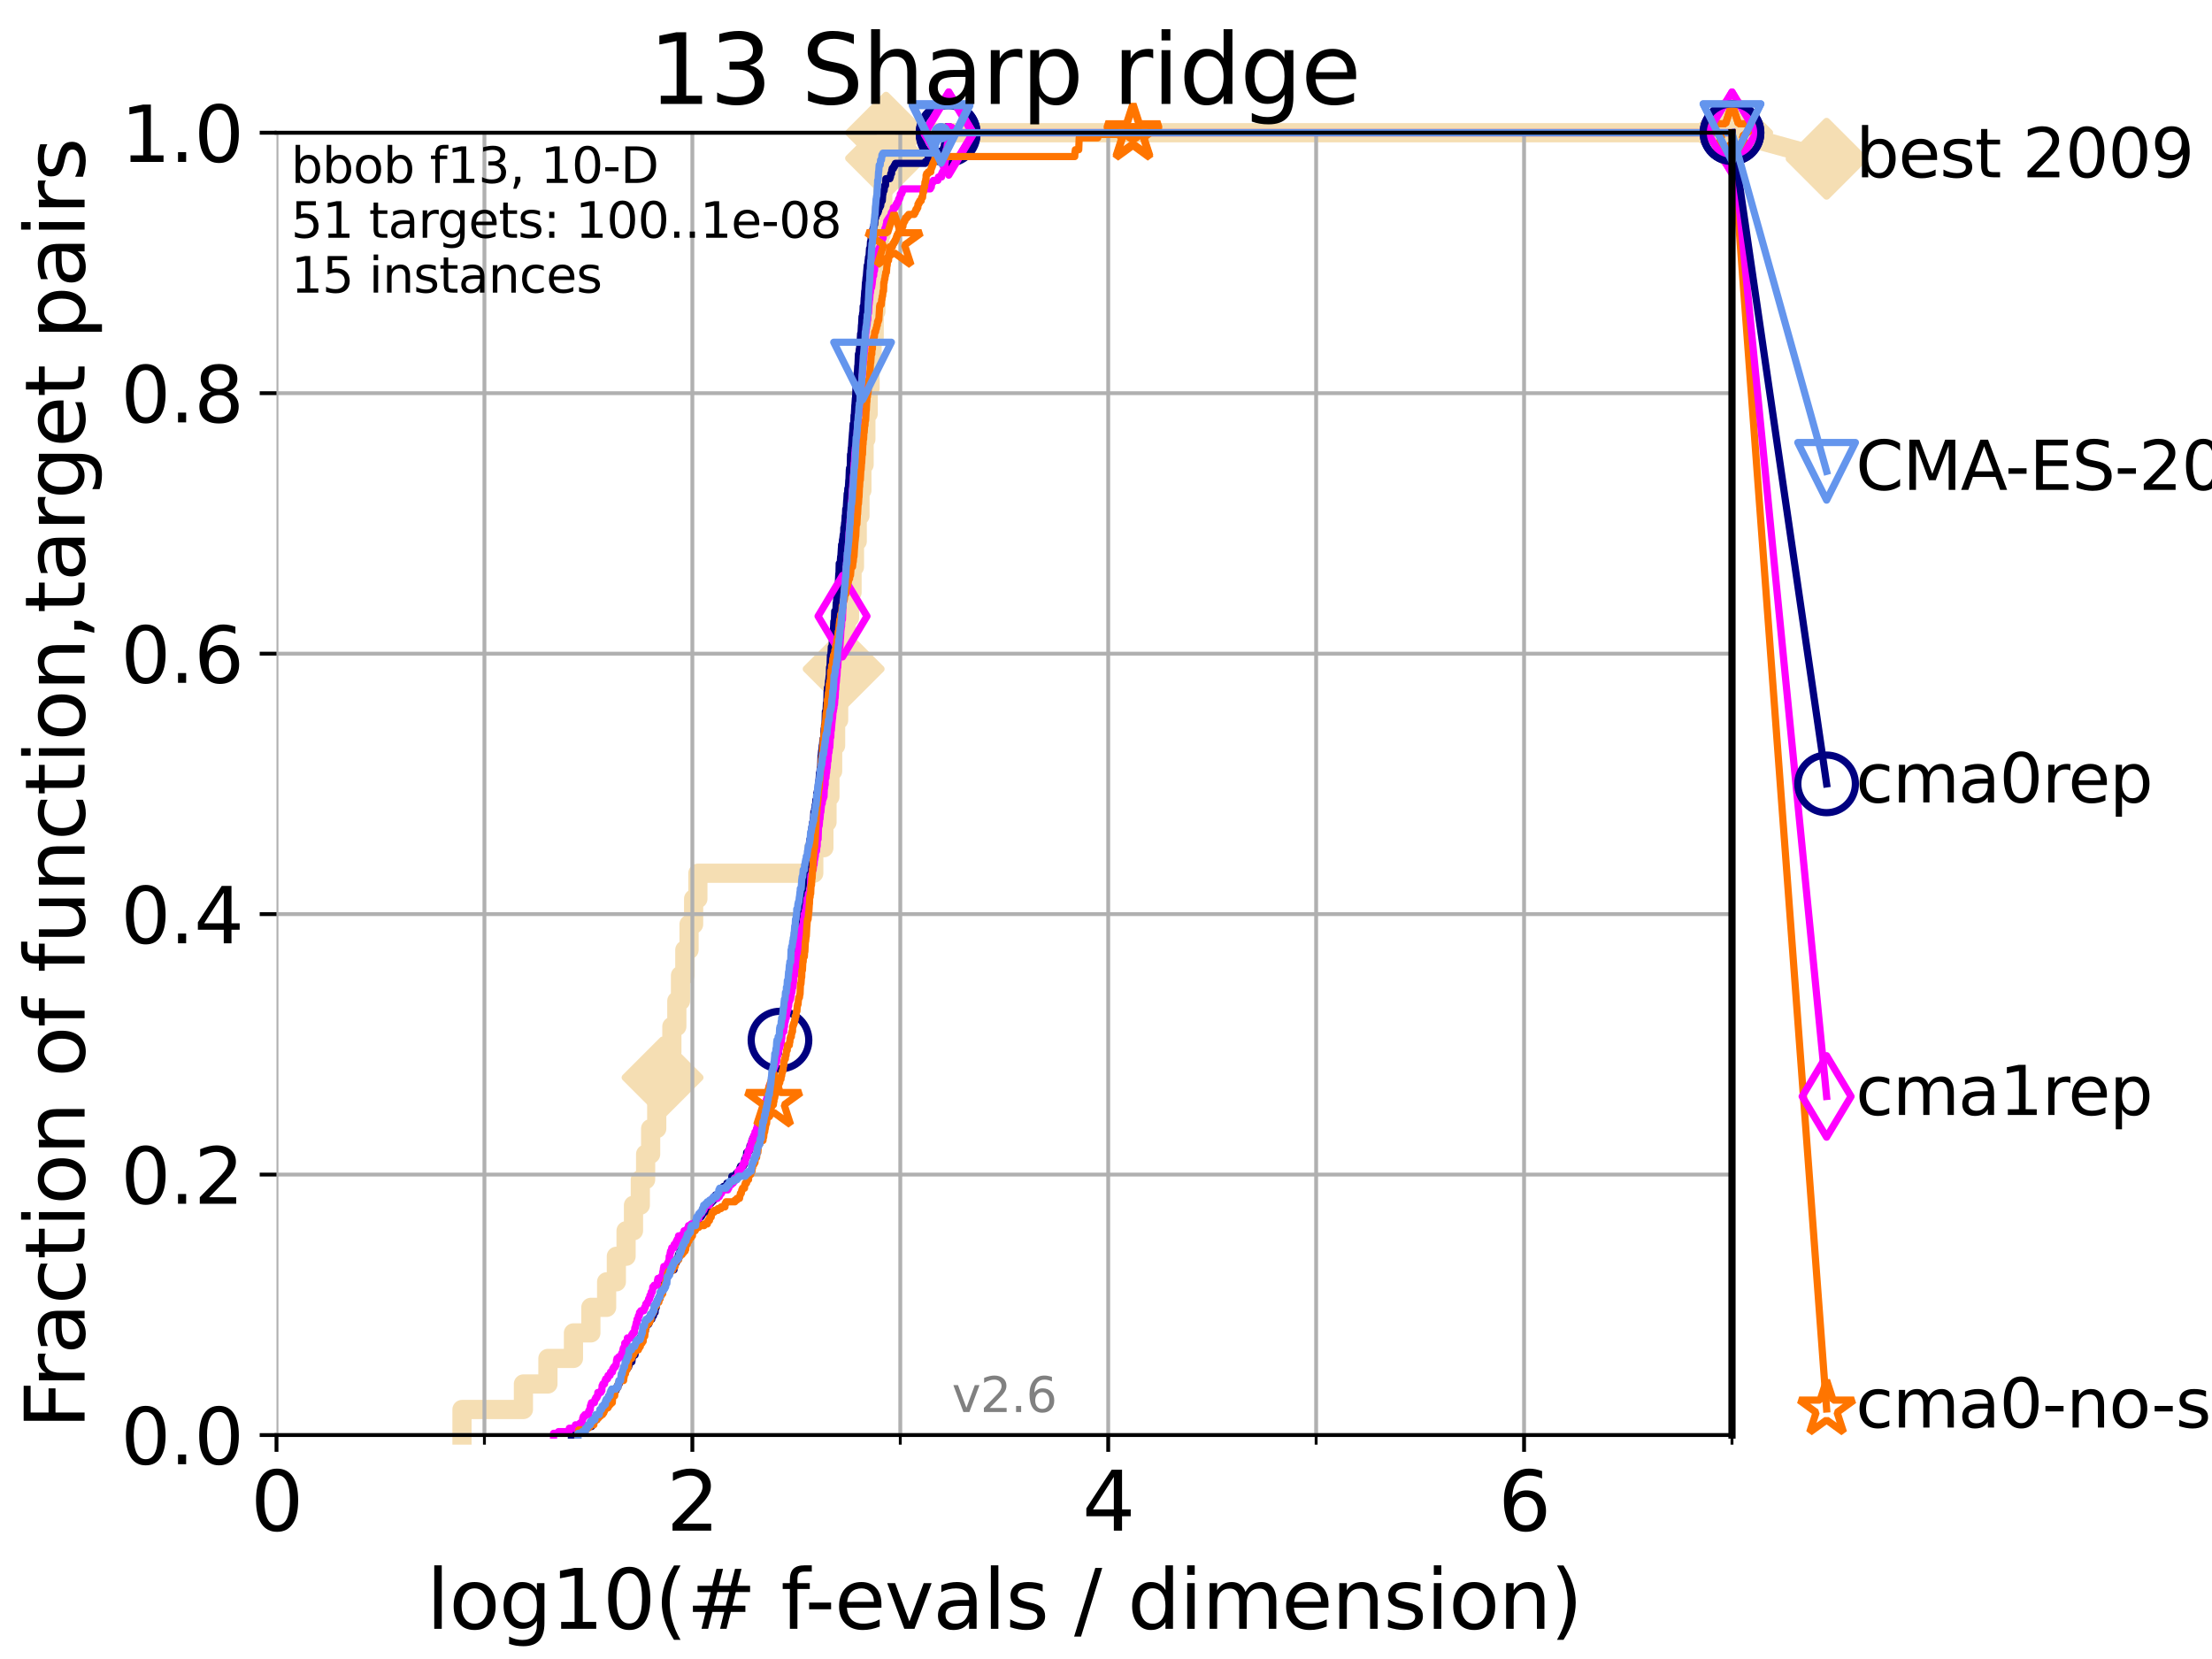 <?xml version="1.0" encoding="utf-8" standalone="no"?>
<!DOCTYPE svg PUBLIC "-//W3C//DTD SVG 1.1//EN"
  "http://www.w3.org/Graphics/SVG/1.1/DTD/svg11.dtd">
<svg xmlns:xlink="http://www.w3.org/1999/xlink" width="460.8pt" height="345.6pt" viewBox="0 0 460.8 345.6" xmlns="http://www.w3.org/2000/svg" version="1.1">
 <defs>
  <style type="text/css">*{stroke-linejoin: round; stroke-linecap: butt}</style>
 </defs>
 <g id="figure_1">
  <g id="patch_1">
   <path d="M 0 345.6 
L 460.8 345.6 
L 460.8 0 
L 0 0 
z
" style="fill: #ffffff"/>
  </g>
  <g id="axes_1">
   <g id="patch_2">
    <path d="M 57.6 298.944 
L 360.806 298.944 
L 360.806 27.648 
L 57.6 27.648 
z
" style="fill: #ffffff"/>
   </g>
   <g id="line2d_1">
    <path d="M 96.241 298.944 
L 96.241 293.624 
L 109.038 293.624 
L 109.038 288.305 
L 114.142 288.305 
L 114.142 282.985 
L 119.46 282.985 
L 119.46 277.666 
L 123.088 277.666 
L 123.088 272.346 
L 126.372 272.346 
L 126.372 267.027 
L 128.398 267.027 
L 128.398 261.707 
L 130.423 261.707 
L 130.423 256.388 
L 131.965 256.388 
L 131.965 251.068 
L 133.39 251.068 
L 133.39 245.749 
L 134.495 245.749 
L 134.495 240.429 
L 135.539 240.429 
L 135.539 235.11 
L 136.809 235.11 
L 136.809 229.79 
L 138.025 229.79 
L 138.025 224.471 
L 139.167 224.471 
L 139.167 219.151 
L 139.962 219.151 
L 139.962 213.832 
L 140.995 213.832 
L 140.995 208.512 
L 141.761 208.512 
L 141.761 203.192 
L 142.662 203.192 
L 142.662 197.873 
L 143.541 197.873 
L 143.541 192.553 
L 144.492 192.553 
L 144.492 187.234 
L 145.38 187.234 
L 145.38 181.914 
L 169.521 181.914 
L 169.521 176.595 
L 171.63 176.595 
L 171.63 171.275 
L 172.28 171.275 
L 172.28 165.956 
L 172.885 165.956 
L 172.885 160.636 
L 173.454 160.636 
L 173.454 155.317 
L 174.073 155.317 
L 174.073 149.997 
L 174.705 149.997 
L 174.705 144.678 
L 175.233 144.678 
L 175.233 139.358 
L 175.748 139.358 
L 175.748 134.039 
L 176.279 134.039 
L 176.279 128.719 
L 176.971 128.719 
L 176.971 123.4 
L 177.495 123.4 
L 177.495 118.08 
L 178.002 118.08 
L 178.002 112.76 
L 178.577 112.76 
L 178.577 107.441 
L 179.144 107.441 
L 179.144 102.121 
L 179.549 102.121 
L 179.549 96.802 
L 180.009 96.802 
L 180.009 91.482 
L 180.376 91.482 
L 180.376 86.163 
L 180.86 86.163 
L 180.86 80.843 
L 181.248 80.843 
L 181.248 75.524 
L 181.669 75.524 
L 181.669 70.204 
L 182.111 70.204 
L 182.111 64.885 
L 182.467 64.885 
L 182.467 59.565 
L 182.821 59.565 
L 182.821 54.246 
L 183.199 54.246 
L 183.199 48.926 
L 183.528 48.926 
L 183.528 43.607 
L 183.899 43.607 
L 183.899 38.287 
L 184.21 38.287 
L 184.21 32.968 
L 184.583 32.968 
L 184.583 27.648 
L 360.806 27.648 
" style="fill: none; stroke: #f5deb3; stroke-width: 4; stroke-linecap: square"/>
   </g>
   <g id="line2d_2">
    <defs>
     <path id="m00d8ddce94" d="M -0 7.778 
L 7.778 0 
L 0 -7.778 
L -7.778 -0 
z
" style="stroke: #f5deb3; stroke-width: 1.5; stroke-linejoin: miter"/>
    </defs>
    <g>
     <use xlink:href="#m00d8ddce94" x="138.025" y="224.471" style="fill: #f5deb3; stroke: #f5deb3; stroke-width: 1.5; stroke-linejoin: miter"/>
     <use xlink:href="#m00d8ddce94" x="175.748" y="139.358" style="fill: #f5deb3; stroke: #f5deb3; stroke-width: 1.5; stroke-linejoin: miter"/>
     <use xlink:href="#m00d8ddce94" x="184.583" y="32.968" style="fill: #f5deb3; stroke: #f5deb3; stroke-width: 1.5; stroke-linejoin: miter"/>
     <use xlink:href="#m00d8ddce94" x="184.583" y="27.648" style="fill: #f5deb3; stroke: #f5deb3; stroke-width: 1.5; stroke-linejoin: miter"/>
     <use xlink:href="#m00d8ddce94" x="360.806" y="27.648" style="fill: #f5deb3; stroke: #f5deb3; stroke-width: 1.5; stroke-linejoin: miter"/>
    </g>
   </g>
   <g id="line2d_3">
    <path style="fill: none; stroke: #f5deb3; stroke-width: 4; stroke-linecap: square"/>
    <g/>
   </g>
   <g id="line2d_4">
    <path d="M 360.806 27.648 
L 380.515 33.074 
" style="fill: none; stroke: #f5deb3; stroke-width: 4; stroke-linecap: square"/>
    <g>
     <use xlink:href="#m00d8ddce94" x="360.806" y="27.648" style="fill: #f5deb3; stroke: #f5deb3; stroke-width: 1.5; stroke-linejoin: miter"/>
     <use xlink:href="#m00d8ddce94" x="380.515" y="33.074" style="fill: #f5deb3; stroke: #f5deb3; stroke-width: 1.5; stroke-linejoin: miter"/>
    </g>
   </g>
   <g id="matplotlib.axis_1">
    <g id="xtick_1">
     <g id="line2d_5">
      <path d="M 57.6 298.944 
L 57.6 27.648 
" clip-path="url(#pcd3aa7149c)" style="fill: none; stroke: #b0b0b0; stroke-width: 0.8; stroke-linecap: square"/>
     </g>
     <g id="line2d_6">
      <defs>
       <path id="m181f15c302" d="M 0 0 
L 0 3.5 
" style="stroke: #000000; stroke-width: 0.8"/>
      </defs>
      <g>
       <use xlink:href="#m181f15c302" x="57.6" y="298.944" style="stroke: #000000; stroke-width: 0.8"/>
      </g>
     </g>
     <g id="text_1">
      <!-- 0 -->
      <g transform="translate(52.192 318.861)scale(0.17 -0.17)">
       <defs>
        <path id="DejaVuSans-30" d="M 2034 4250 
Q 1547 4250 1301 3770 
Q 1056 3291 1056 2328 
Q 1056 1369 1301 889 
Q 1547 409 2034 409 
Q 2525 409 2770 889 
Q 3016 1369 3016 2328 
Q 3016 3291 2770 3770 
Q 2525 4250 2034 4250 
z
M 2034 4750 
Q 2819 4750 3233 4129 
Q 3647 3509 3647 2328 
Q 3647 1150 3233 529 
Q 2819 -91 2034 -91 
Q 1250 -91 836 529 
Q 422 1150 422 2328 
Q 422 3509 836 4129 
Q 1250 4750 2034 4750 
z
" transform="scale(0.016)"/>
       </defs>
       <use xlink:href="#DejaVuSans-30"/>
      </g>
     </g>
    </g>
    <g id="xtick_2">
     <g id="line2d_7">
      <path d="M 144.23 298.944 
L 144.23 27.648 
" clip-path="url(#pcd3aa7149c)" style="fill: none; stroke: #b0b0b0; stroke-width: 0.8; stroke-linecap: square"/>
     </g>
     <g id="line2d_8">
      <g>
       <use xlink:href="#m181f15c302" x="144.23" y="298.944" style="stroke: #000000; stroke-width: 0.8"/>
      </g>
     </g>
     <g id="text_2">
      <!-- 2 -->
      <g transform="translate(138.822 318.861)scale(0.17 -0.17)">
       <defs>
        <path id="DejaVuSans-32" d="M 1228 531 
L 3431 531 
L 3431 0 
L 469 0 
L 469 531 
Q 828 903 1448 1529 
Q 2069 2156 2228 2338 
Q 2531 2678 2651 2914 
Q 2772 3150 2772 3378 
Q 2772 3750 2511 3984 
Q 2250 4219 1831 4219 
Q 1534 4219 1204 4116 
Q 875 4013 500 3803 
L 500 4441 
Q 881 4594 1212 4672 
Q 1544 4750 1819 4750 
Q 2544 4750 2975 4387 
Q 3406 4025 3406 3419 
Q 3406 3131 3298 2873 
Q 3191 2616 2906 2266 
Q 2828 2175 2409 1742 
Q 1991 1309 1228 531 
z
" transform="scale(0.016)"/>
       </defs>
       <use xlink:href="#DejaVuSans-32"/>
      </g>
     </g>
    </g>
    <g id="xtick_3">
     <g id="line2d_9">
      <path d="M 230.861 298.944 
L 230.861 27.648 
" clip-path="url(#pcd3aa7149c)" style="fill: none; stroke: #b0b0b0; stroke-width: 0.8; stroke-linecap: square"/>
     </g>
     <g id="line2d_10">
      <g>
       <use xlink:href="#m181f15c302" x="230.861" y="298.944" style="stroke: #000000; stroke-width: 0.8"/>
      </g>
     </g>
     <g id="text_3">
      <!-- 4 -->
      <g transform="translate(225.453 318.861)scale(0.17 -0.17)">
       <defs>
        <path id="DejaVuSans-34" d="M 2419 4116 
L 825 1625 
L 2419 1625 
L 2419 4116 
z
M 2253 4666 
L 3047 4666 
L 3047 1625 
L 3713 1625 
L 3713 1100 
L 3047 1100 
L 3047 0 
L 2419 0 
L 2419 1100 
L 313 1100 
L 313 1709 
L 2253 4666 
z
" transform="scale(0.016)"/>
       </defs>
       <use xlink:href="#DejaVuSans-34"/>
      </g>
     </g>
    </g>
    <g id="xtick_4">
     <g id="line2d_11">
      <path d="M 317.491 298.944 
L 317.491 27.648 
" clip-path="url(#pcd3aa7149c)" style="fill: none; stroke: #b0b0b0; stroke-width: 0.8; stroke-linecap: square"/>
     </g>
     <g id="line2d_12">
      <g>
       <use xlink:href="#m181f15c302" x="317.491" y="298.944" style="stroke: #000000; stroke-width: 0.8"/>
      </g>
     </g>
     <g id="text_4">
      <!-- 6 -->
      <g transform="translate(312.083 318.861)scale(0.17 -0.17)">
       <defs>
        <path id="DejaVuSans-36" d="M 2113 2584 
Q 1688 2584 1439 2293 
Q 1191 2003 1191 1497 
Q 1191 994 1439 701 
Q 1688 409 2113 409 
Q 2538 409 2786 701 
Q 3034 994 3034 1497 
Q 3034 2003 2786 2293 
Q 2538 2584 2113 2584 
z
M 3366 4563 
L 3366 3988 
Q 3128 4100 2886 4159 
Q 2644 4219 2406 4219 
Q 1781 4219 1451 3797 
Q 1122 3375 1075 2522 
Q 1259 2794 1537 2939 
Q 1816 3084 2150 3084 
Q 2853 3084 3261 2657 
Q 3669 2231 3669 1497 
Q 3669 778 3244 343 
Q 2819 -91 2113 -91 
Q 1303 -91 875 529 
Q 447 1150 447 2328 
Q 447 3434 972 4092 
Q 1497 4750 2381 4750 
Q 2619 4750 2861 4703 
Q 3103 4656 3366 4563 
z
" transform="scale(0.016)"/>
       </defs>
       <use xlink:href="#DejaVuSans-36"/>
      </g>
     </g>
    </g>
    <g id="xtick_5">
     <g id="line2d_13">
      <path d="M 100.915 298.944 
L 100.915 27.648 
" clip-path="url(#pcd3aa7149c)" style="fill: none; stroke: #b0b0b0; stroke-width: 0.8; stroke-linecap: square"/>
     </g>
     <g id="line2d_14">
      <defs>
       <path id="m65d9375501" d="M 0 0 
L 0 2 
" style="stroke: #000000; stroke-width: 0.6"/>
      </defs>
      <g>
       <use xlink:href="#m65d9375501" x="100.915" y="298.944" style="stroke: #000000; stroke-width: 0.6"/>
      </g>
     </g>
    </g>
    <g id="xtick_6">
     <g id="line2d_15">
      <path d="M 187.546 298.944 
L 187.546 27.648 
" clip-path="url(#pcd3aa7149c)" style="fill: none; stroke: #b0b0b0; stroke-width: 0.8; stroke-linecap: square"/>
     </g>
     <g id="line2d_16">
      <g>
       <use xlink:href="#m65d9375501" x="187.546" y="298.944" style="stroke: #000000; stroke-width: 0.6"/>
      </g>
     </g>
    </g>
    <g id="xtick_7">
     <g id="line2d_17">
      <path d="M 274.176 298.944 
L 274.176 27.648 
" clip-path="url(#pcd3aa7149c)" style="fill: none; stroke: #b0b0b0; stroke-width: 0.8; stroke-linecap: square"/>
     </g>
     <g id="line2d_18">
      <g>
       <use xlink:href="#m65d9375501" x="274.176" y="298.944" style="stroke: #000000; stroke-width: 0.6"/>
      </g>
     </g>
    </g>
    <g id="xtick_8">
     <g id="line2d_19">
      <path d="M 360.806 298.944 
L 360.806 27.648 
" clip-path="url(#pcd3aa7149c)" style="fill: none; stroke: #b0b0b0; stroke-width: 0.8; stroke-linecap: square"/>
     </g>
     <g id="line2d_20">
      <g>
       <use xlink:href="#m65d9375501" x="360.806" y="298.944" style="stroke: #000000; stroke-width: 0.6"/>
      </g>
     </g>
    </g>
    <g id="text_5">
     <!-- log10(# f-evals / dimension) -->
     <g transform="translate(88.823 339.314)scale(0.17 -0.17)">
      <defs>
       <path id="DejaVuSans-6c" d="M 603 4863 
L 1178 4863 
L 1178 0 
L 603 0 
L 603 4863 
z
" transform="scale(0.016)"/>
       <path id="DejaVuSans-6f" d="M 1959 3097 
Q 1497 3097 1228 2736 
Q 959 2375 959 1747 
Q 959 1119 1226 758 
Q 1494 397 1959 397 
Q 2419 397 2687 759 
Q 2956 1122 2956 1747 
Q 2956 2369 2687 2733 
Q 2419 3097 1959 3097 
z
M 1959 3584 
Q 2709 3584 3137 3096 
Q 3566 2609 3566 1747 
Q 3566 888 3137 398 
Q 2709 -91 1959 -91 
Q 1206 -91 779 398 
Q 353 888 353 1747 
Q 353 2609 779 3096 
Q 1206 3584 1959 3584 
z
" transform="scale(0.016)"/>
       <path id="DejaVuSans-67" d="M 2906 1791 
Q 2906 2416 2648 2759 
Q 2391 3103 1925 3103 
Q 1463 3103 1205 2759 
Q 947 2416 947 1791 
Q 947 1169 1205 825 
Q 1463 481 1925 481 
Q 2391 481 2648 825 
Q 2906 1169 2906 1791 
z
M 3481 434 
Q 3481 -459 3084 -895 
Q 2688 -1331 1869 -1331 
Q 1566 -1331 1297 -1286 
Q 1028 -1241 775 -1147 
L 775 -588 
Q 1028 -725 1275 -790 
Q 1522 -856 1778 -856 
Q 2344 -856 2625 -561 
Q 2906 -266 2906 331 
L 2906 616 
Q 2728 306 2450 153 
Q 2172 0 1784 0 
Q 1141 0 747 490 
Q 353 981 353 1791 
Q 353 2603 747 3093 
Q 1141 3584 1784 3584 
Q 2172 3584 2450 3431 
Q 2728 3278 2906 2969 
L 2906 3500 
L 3481 3500 
L 3481 434 
z
" transform="scale(0.016)"/>
       <path id="DejaVuSans-31" d="M 794 531 
L 1825 531 
L 1825 4091 
L 703 3866 
L 703 4441 
L 1819 4666 
L 2450 4666 
L 2450 531 
L 3481 531 
L 3481 0 
L 794 0 
L 794 531 
z
" transform="scale(0.016)"/>
       <path id="DejaVuSans-28" d="M 1984 4856 
Q 1566 4138 1362 3434 
Q 1159 2731 1159 2009 
Q 1159 1288 1364 580 
Q 1569 -128 1984 -844 
L 1484 -844 
Q 1016 -109 783 600 
Q 550 1309 550 2009 
Q 550 2706 781 3412 
Q 1013 4119 1484 4856 
L 1984 4856 
z
" transform="scale(0.016)"/>
       <path id="DejaVuSans-23" d="M 3272 2816 
L 2363 2816 
L 2100 1772 
L 3016 1772 
L 3272 2816 
z
M 2803 4594 
L 2478 3297 
L 3391 3297 
L 3719 4594 
L 4219 4594 
L 3897 3297 
L 4872 3297 
L 4872 2816 
L 3775 2816 
L 3519 1772 
L 4513 1772 
L 4513 1294 
L 3397 1294 
L 3072 0 
L 2572 0 
L 2894 1294 
L 1978 1294 
L 1656 0 
L 1153 0 
L 1478 1294 
L 494 1294 
L 494 1772 
L 1594 1772 
L 1856 2816 
L 850 2816 
L 850 3297 
L 1978 3297 
L 2297 4594 
L 2803 4594 
z
" transform="scale(0.016)"/>
       <path id="DejaVuSans-20" transform="scale(0.016)"/>
       <path id="DejaVuSans-66" d="M 2375 4863 
L 2375 4384 
L 1825 4384 
Q 1516 4384 1395 4259 
Q 1275 4134 1275 3809 
L 1275 3500 
L 2222 3500 
L 2222 3053 
L 1275 3053 
L 1275 0 
L 697 0 
L 697 3053 
L 147 3053 
L 147 3500 
L 697 3500 
L 697 3744 
Q 697 4328 969 4595 
Q 1241 4863 1831 4863 
L 2375 4863 
z
" transform="scale(0.016)"/>
       <path id="DejaVuSans-2d" d="M 313 2009 
L 1997 2009 
L 1997 1497 
L 313 1497 
L 313 2009 
z
" transform="scale(0.016)"/>
       <path id="DejaVuSans-65" d="M 3597 1894 
L 3597 1613 
L 953 1613 
Q 991 1019 1311 708 
Q 1631 397 2203 397 
Q 2534 397 2845 478 
Q 3156 559 3463 722 
L 3463 178 
Q 3153 47 2828 -22 
Q 2503 -91 2169 -91 
Q 1331 -91 842 396 
Q 353 884 353 1716 
Q 353 2575 817 3079 
Q 1281 3584 2069 3584 
Q 2775 3584 3186 3129 
Q 3597 2675 3597 1894 
z
M 3022 2063 
Q 3016 2534 2758 2815 
Q 2500 3097 2075 3097 
Q 1594 3097 1305 2825 
Q 1016 2553 972 2059 
L 3022 2063 
z
" transform="scale(0.016)"/>
       <path id="DejaVuSans-76" d="M 191 3500 
L 800 3500 
L 1894 563 
L 2988 3500 
L 3597 3500 
L 2284 0 
L 1503 0 
L 191 3500 
z
" transform="scale(0.016)"/>
       <path id="DejaVuSans-61" d="M 2194 1759 
Q 1497 1759 1228 1600 
Q 959 1441 959 1056 
Q 959 750 1161 570 
Q 1363 391 1709 391 
Q 2188 391 2477 730 
Q 2766 1069 2766 1631 
L 2766 1759 
L 2194 1759 
z
M 3341 1997 
L 3341 0 
L 2766 0 
L 2766 531 
Q 2569 213 2275 61 
Q 1981 -91 1556 -91 
Q 1019 -91 701 211 
Q 384 513 384 1019 
Q 384 1609 779 1909 
Q 1175 2209 1959 2209 
L 2766 2209 
L 2766 2266 
Q 2766 2663 2505 2880 
Q 2244 3097 1772 3097 
Q 1472 3097 1187 3025 
Q 903 2953 641 2809 
L 641 3341 
Q 956 3463 1253 3523 
Q 1550 3584 1831 3584 
Q 2591 3584 2966 3190 
Q 3341 2797 3341 1997 
z
" transform="scale(0.016)"/>
       <path id="DejaVuSans-73" d="M 2834 3397 
L 2834 2853 
Q 2591 2978 2328 3040 
Q 2066 3103 1784 3103 
Q 1356 3103 1142 2972 
Q 928 2841 928 2578 
Q 928 2378 1081 2264 
Q 1234 2150 1697 2047 
L 1894 2003 
Q 2506 1872 2764 1633 
Q 3022 1394 3022 966 
Q 3022 478 2636 193 
Q 2250 -91 1575 -91 
Q 1294 -91 989 -36 
Q 684 19 347 128 
L 347 722 
Q 666 556 975 473 
Q 1284 391 1588 391 
Q 1994 391 2212 530 
Q 2431 669 2431 922 
Q 2431 1156 2273 1281 
Q 2116 1406 1581 1522 
L 1381 1569 
Q 847 1681 609 1914 
Q 372 2147 372 2553 
Q 372 3047 722 3315 
Q 1072 3584 1716 3584 
Q 2034 3584 2315 3537 
Q 2597 3491 2834 3397 
z
" transform="scale(0.016)"/>
       <path id="DejaVuSans-2f" d="M 1625 4666 
L 2156 4666 
L 531 -594 
L 0 -594 
L 1625 4666 
z
" transform="scale(0.016)"/>
       <path id="DejaVuSans-64" d="M 2906 2969 
L 2906 4863 
L 3481 4863 
L 3481 0 
L 2906 0 
L 2906 525 
Q 2725 213 2448 61 
Q 2172 -91 1784 -91 
Q 1150 -91 751 415 
Q 353 922 353 1747 
Q 353 2572 751 3078 
Q 1150 3584 1784 3584 
Q 2172 3584 2448 3432 
Q 2725 3281 2906 2969 
z
M 947 1747 
Q 947 1113 1208 752 
Q 1469 391 1925 391 
Q 2381 391 2643 752 
Q 2906 1113 2906 1747 
Q 2906 2381 2643 2742 
Q 2381 3103 1925 3103 
Q 1469 3103 1208 2742 
Q 947 2381 947 1747 
z
" transform="scale(0.016)"/>
       <path id="DejaVuSans-69" d="M 603 3500 
L 1178 3500 
L 1178 0 
L 603 0 
L 603 3500 
z
M 603 4863 
L 1178 4863 
L 1178 4134 
L 603 4134 
L 603 4863 
z
" transform="scale(0.016)"/>
       <path id="DejaVuSans-6d" d="M 3328 2828 
Q 3544 3216 3844 3400 
Q 4144 3584 4550 3584 
Q 5097 3584 5394 3201 
Q 5691 2819 5691 2113 
L 5691 0 
L 5113 0 
L 5113 2094 
Q 5113 2597 4934 2840 
Q 4756 3084 4391 3084 
Q 3944 3084 3684 2787 
Q 3425 2491 3425 1978 
L 3425 0 
L 2847 0 
L 2847 2094 
Q 2847 2600 2669 2842 
Q 2491 3084 2119 3084 
Q 1678 3084 1418 2786 
Q 1159 2488 1159 1978 
L 1159 0 
L 581 0 
L 581 3500 
L 1159 3500 
L 1159 2956 
Q 1356 3278 1631 3431 
Q 1906 3584 2284 3584 
Q 2666 3584 2933 3390 
Q 3200 3197 3328 2828 
z
" transform="scale(0.016)"/>
       <path id="DejaVuSans-6e" d="M 3513 2113 
L 3513 0 
L 2938 0 
L 2938 2094 
Q 2938 2591 2744 2837 
Q 2550 3084 2163 3084 
Q 1697 3084 1428 2787 
Q 1159 2491 1159 1978 
L 1159 0 
L 581 0 
L 581 3500 
L 1159 3500 
L 1159 2956 
Q 1366 3272 1645 3428 
Q 1925 3584 2291 3584 
Q 2894 3584 3203 3211 
Q 3513 2838 3513 2113 
z
" transform="scale(0.016)"/>
       <path id="DejaVuSans-29" d="M 513 4856 
L 1013 4856 
Q 1481 4119 1714 3412 
Q 1947 2706 1947 2009 
Q 1947 1309 1714 600 
Q 1481 -109 1013 -844 
L 513 -844 
Q 928 -128 1133 580 
Q 1338 1288 1338 2009 
Q 1338 2731 1133 3434 
Q 928 4138 513 4856 
z
" transform="scale(0.016)"/>
      </defs>
      <use xlink:href="#DejaVuSans-6c"/>
      <use xlink:href="#DejaVuSans-6f" x="27.783"/>
      <use xlink:href="#DejaVuSans-67" x="88.965"/>
      <use xlink:href="#DejaVuSans-31" x="152.441"/>
      <use xlink:href="#DejaVuSans-30" x="216.064"/>
      <use xlink:href="#DejaVuSans-28" x="279.688"/>
      <use xlink:href="#DejaVuSans-23" x="318.701"/>
      <use xlink:href="#DejaVuSans-20" x="402.49"/>
      <use xlink:href="#DejaVuSans-66" x="434.277"/>
      <use xlink:href="#DejaVuSans-2d" x="463.982"/>
      <use xlink:href="#DejaVuSans-65" x="500.066"/>
      <use xlink:href="#DejaVuSans-76" x="561.59"/>
      <use xlink:href="#DejaVuSans-61" x="620.77"/>
      <use xlink:href="#DejaVuSans-6c" x="682.049"/>
      <use xlink:href="#DejaVuSans-73" x="709.832"/>
      <use xlink:href="#DejaVuSans-20" x="761.932"/>
      <use xlink:href="#DejaVuSans-2f" x="793.719"/>
      <use xlink:href="#DejaVuSans-20" x="827.41"/>
      <use xlink:href="#DejaVuSans-64" x="859.197"/>
      <use xlink:href="#DejaVuSans-69" x="922.674"/>
      <use xlink:href="#DejaVuSans-6d" x="950.457"/>
      <use xlink:href="#DejaVuSans-65" x="1047.869"/>
      <use xlink:href="#DejaVuSans-6e" x="1109.393"/>
      <use xlink:href="#DejaVuSans-73" x="1172.771"/>
      <use xlink:href="#DejaVuSans-69" x="1224.871"/>
      <use xlink:href="#DejaVuSans-6f" x="1252.654"/>
      <use xlink:href="#DejaVuSans-6e" x="1313.836"/>
      <use xlink:href="#DejaVuSans-29" x="1377.215"/>
     </g>
    </g>
   </g>
   <g id="matplotlib.axis_2">
    <g id="ytick_1">
     <g id="line2d_21">
      <path d="M 57.6 298.944 
L 360.806 298.944 
" clip-path="url(#pcd3aa7149c)" style="fill: none; stroke: #b0b0b0; stroke-width: 0.8; stroke-linecap: square"/>
     </g>
     <g id="line2d_22">
      <defs>
       <path id="m58908117d5" d="M 0 0 
L -3.5 0 
" style="stroke: #000000; stroke-width: 0.8"/>
      </defs>
      <g>
       <use xlink:href="#m58908117d5" x="57.6" y="298.944" style="stroke: #000000; stroke-width: 0.8"/>
      </g>
     </g>
     <g id="text_6">
      <!-- 0.0 -->
      <g transform="translate(25.155 305.023)scale(0.16 -0.16)">
       <defs>
        <path id="DejaVuSans-2e" d="M 684 794 
L 1344 794 
L 1344 0 
L 684 0 
L 684 794 
z
" transform="scale(0.016)"/>
       </defs>
       <use xlink:href="#DejaVuSans-30"/>
       <use xlink:href="#DejaVuSans-2e" x="63.623"/>
       <use xlink:href="#DejaVuSans-30" x="95.41"/>
      </g>
     </g>
    </g>
    <g id="ytick_2">
     <g id="line2d_23">
      <path d="M 57.6 244.685 
L 360.806 244.685 
" clip-path="url(#pcd3aa7149c)" style="fill: none; stroke: #b0b0b0; stroke-width: 0.8; stroke-linecap: square"/>
     </g>
     <g id="line2d_24">
      <g>
       <use xlink:href="#m58908117d5" x="57.6" y="244.685" style="stroke: #000000; stroke-width: 0.8"/>
      </g>
     </g>
     <g id="text_7">
      <!-- 0.2 -->
      <g transform="translate(25.155 250.764)scale(0.16 -0.16)">
       <use xlink:href="#DejaVuSans-30"/>
       <use xlink:href="#DejaVuSans-2e" x="63.623"/>
       <use xlink:href="#DejaVuSans-32" x="95.41"/>
      </g>
     </g>
    </g>
    <g id="ytick_3">
     <g id="line2d_25">
      <path d="M 57.6 190.426 
L 360.806 190.426 
" clip-path="url(#pcd3aa7149c)" style="fill: none; stroke: #b0b0b0; stroke-width: 0.8; stroke-linecap: square"/>
     </g>
     <g id="line2d_26">
      <g>
       <use xlink:href="#m58908117d5" x="57.6" y="190.426" style="stroke: #000000; stroke-width: 0.8"/>
      </g>
     </g>
     <g id="text_8">
      <!-- 0.4 -->
      <g transform="translate(25.155 196.504)scale(0.16 -0.16)">
       <use xlink:href="#DejaVuSans-30"/>
       <use xlink:href="#DejaVuSans-2e" x="63.623"/>
       <use xlink:href="#DejaVuSans-34" x="95.41"/>
      </g>
     </g>
    </g>
    <g id="ytick_4">
     <g id="line2d_27">
      <path d="M 57.6 136.166 
L 360.806 136.166 
" clip-path="url(#pcd3aa7149c)" style="fill: none; stroke: #b0b0b0; stroke-width: 0.8; stroke-linecap: square"/>
     </g>
     <g id="line2d_28">
      <g>
       <use xlink:href="#m58908117d5" x="57.6" y="136.166" style="stroke: #000000; stroke-width: 0.8"/>
      </g>
     </g>
     <g id="text_9">
      <!-- 0.6 -->
      <g transform="translate(25.155 142.245)scale(0.16 -0.16)">
       <use xlink:href="#DejaVuSans-30"/>
       <use xlink:href="#DejaVuSans-2e" x="63.623"/>
       <use xlink:href="#DejaVuSans-36" x="95.41"/>
      </g>
     </g>
    </g>
    <g id="ytick_5">
     <g id="line2d_29">
      <path d="M 57.6 81.907 
L 360.806 81.907 
" clip-path="url(#pcd3aa7149c)" style="fill: none; stroke: #b0b0b0; stroke-width: 0.8; stroke-linecap: square"/>
     </g>
     <g id="line2d_30">
      <g>
       <use xlink:href="#m58908117d5" x="57.6" y="81.907" style="stroke: #000000; stroke-width: 0.8"/>
      </g>
     </g>
     <g id="text_10">
      <!-- 0.8 -->
      <g transform="translate(25.155 87.986)scale(0.16 -0.16)">
       <defs>
        <path id="DejaVuSans-38" d="M 2034 2216 
Q 1584 2216 1326 1975 
Q 1069 1734 1069 1313 
Q 1069 891 1326 650 
Q 1584 409 2034 409 
Q 2484 409 2743 651 
Q 3003 894 3003 1313 
Q 3003 1734 2745 1975 
Q 2488 2216 2034 2216 
z
M 1403 2484 
Q 997 2584 770 2862 
Q 544 3141 544 3541 
Q 544 4100 942 4425 
Q 1341 4750 2034 4750 
Q 2731 4750 3128 4425 
Q 3525 4100 3525 3541 
Q 3525 3141 3298 2862 
Q 3072 2584 2669 2484 
Q 3125 2378 3379 2068 
Q 3634 1759 3634 1313 
Q 3634 634 3220 271 
Q 2806 -91 2034 -91 
Q 1263 -91 848 271 
Q 434 634 434 1313 
Q 434 1759 690 2068 
Q 947 2378 1403 2484 
z
M 1172 3481 
Q 1172 3119 1398 2916 
Q 1625 2713 2034 2713 
Q 2441 2713 2670 2916 
Q 2900 3119 2900 3481 
Q 2900 3844 2670 4047 
Q 2441 4250 2034 4250 
Q 1625 4250 1398 4047 
Q 1172 3844 1172 3481 
z
" transform="scale(0.016)"/>
       </defs>
       <use xlink:href="#DejaVuSans-30"/>
       <use xlink:href="#DejaVuSans-2e" x="63.623"/>
       <use xlink:href="#DejaVuSans-38" x="95.41"/>
      </g>
     </g>
    </g>
    <g id="ytick_6">
     <g id="line2d_31">
      <path d="M 57.6 27.648 
L 360.806 27.648 
" clip-path="url(#pcd3aa7149c)" style="fill: none; stroke: #b0b0b0; stroke-width: 0.8; stroke-linecap: square"/>
     </g>
     <g id="line2d_32">
      <g>
       <use xlink:href="#m58908117d5" x="57.6" y="27.648" style="stroke: #000000; stroke-width: 0.8"/>
      </g>
     </g>
     <g id="text_11">
      <!-- 1.0 -->
      <g transform="translate(25.155 33.727)scale(0.16 -0.16)">
       <use xlink:href="#DejaVuSans-31"/>
       <use xlink:href="#DejaVuSans-2e" x="63.623"/>
       <use xlink:href="#DejaVuSans-30" x="95.41"/>
      </g>
     </g>
    </g>
    <g id="text_12">
     <!-- Fraction of function,target pairs -->
     <g transform="translate(17.62 297.681)rotate(-90)scale(0.17 -0.17)">
      <defs>
       <path id="DejaVuSans-46" d="M 628 4666 
L 3309 4666 
L 3309 4134 
L 1259 4134 
L 1259 2759 
L 3109 2759 
L 3109 2228 
L 1259 2228 
L 1259 0 
L 628 0 
L 628 4666 
z
" transform="scale(0.016)"/>
       <path id="DejaVuSans-72" d="M 2631 2963 
Q 2534 3019 2420 3045 
Q 2306 3072 2169 3072 
Q 1681 3072 1420 2755 
Q 1159 2438 1159 1844 
L 1159 0 
L 581 0 
L 581 3500 
L 1159 3500 
L 1159 2956 
Q 1341 3275 1631 3429 
Q 1922 3584 2338 3584 
Q 2397 3584 2469 3576 
Q 2541 3569 2628 3553 
L 2631 2963 
z
" transform="scale(0.016)"/>
       <path id="DejaVuSans-63" d="M 3122 3366 
L 3122 2828 
Q 2878 2963 2633 3030 
Q 2388 3097 2138 3097 
Q 1578 3097 1268 2742 
Q 959 2388 959 1747 
Q 959 1106 1268 751 
Q 1578 397 2138 397 
Q 2388 397 2633 464 
Q 2878 531 3122 666 
L 3122 134 
Q 2881 22 2623 -34 
Q 2366 -91 2075 -91 
Q 1284 -91 818 406 
Q 353 903 353 1747 
Q 353 2603 823 3093 
Q 1294 3584 2113 3584 
Q 2378 3584 2631 3529 
Q 2884 3475 3122 3366 
z
" transform="scale(0.016)"/>
       <path id="DejaVuSans-74" d="M 1172 4494 
L 1172 3500 
L 2356 3500 
L 2356 3053 
L 1172 3053 
L 1172 1153 
Q 1172 725 1289 603 
Q 1406 481 1766 481 
L 2356 481 
L 2356 0 
L 1766 0 
Q 1100 0 847 248 
Q 594 497 594 1153 
L 594 3053 
L 172 3053 
L 172 3500 
L 594 3500 
L 594 4494 
L 1172 4494 
z
" transform="scale(0.016)"/>
       <path id="DejaVuSans-75" d="M 544 1381 
L 544 3500 
L 1119 3500 
L 1119 1403 
Q 1119 906 1312 657 
Q 1506 409 1894 409 
Q 2359 409 2629 706 
Q 2900 1003 2900 1516 
L 2900 3500 
L 3475 3500 
L 3475 0 
L 2900 0 
L 2900 538 
Q 2691 219 2414 64 
Q 2138 -91 1772 -91 
Q 1169 -91 856 284 
Q 544 659 544 1381 
z
M 1991 3584 
L 1991 3584 
z
" transform="scale(0.016)"/>
       <path id="DejaVuSans-2c" d="M 750 794 
L 1409 794 
L 1409 256 
L 897 -744 
L 494 -744 
L 750 256 
L 750 794 
z
" transform="scale(0.016)"/>
       <path id="DejaVuSans-70" d="M 1159 525 
L 1159 -1331 
L 581 -1331 
L 581 3500 
L 1159 3500 
L 1159 2969 
Q 1341 3281 1617 3432 
Q 1894 3584 2278 3584 
Q 2916 3584 3314 3078 
Q 3713 2572 3713 1747 
Q 3713 922 3314 415 
Q 2916 -91 2278 -91 
Q 1894 -91 1617 61 
Q 1341 213 1159 525 
z
M 3116 1747 
Q 3116 2381 2855 2742 
Q 2594 3103 2138 3103 
Q 1681 3103 1420 2742 
Q 1159 2381 1159 1747 
Q 1159 1113 1420 752 
Q 1681 391 2138 391 
Q 2594 391 2855 752 
Q 3116 1113 3116 1747 
z
" transform="scale(0.016)"/>
      </defs>
      <use xlink:href="#DejaVuSans-46"/>
      <use xlink:href="#DejaVuSans-72" x="50.27"/>
      <use xlink:href="#DejaVuSans-61" x="91.383"/>
      <use xlink:href="#DejaVuSans-63" x="152.662"/>
      <use xlink:href="#DejaVuSans-74" x="207.643"/>
      <use xlink:href="#DejaVuSans-69" x="246.852"/>
      <use xlink:href="#DejaVuSans-6f" x="274.635"/>
      <use xlink:href="#DejaVuSans-6e" x="335.816"/>
      <use xlink:href="#DejaVuSans-20" x="399.195"/>
      <use xlink:href="#DejaVuSans-6f" x="430.982"/>
      <use xlink:href="#DejaVuSans-66" x="492.164"/>
      <use xlink:href="#DejaVuSans-20" x="527.369"/>
      <use xlink:href="#DejaVuSans-66" x="559.156"/>
      <use xlink:href="#DejaVuSans-75" x="594.361"/>
      <use xlink:href="#DejaVuSans-6e" x="657.74"/>
      <use xlink:href="#DejaVuSans-63" x="721.119"/>
      <use xlink:href="#DejaVuSans-74" x="776.1"/>
      <use xlink:href="#DejaVuSans-69" x="815.309"/>
      <use xlink:href="#DejaVuSans-6f" x="843.092"/>
      <use xlink:href="#DejaVuSans-6e" x="904.273"/>
      <use xlink:href="#DejaVuSans-2c" x="967.652"/>
      <use xlink:href="#DejaVuSans-74" x="999.439"/>
      <use xlink:href="#DejaVuSans-61" x="1038.648"/>
      <use xlink:href="#DejaVuSans-72" x="1099.928"/>
      <use xlink:href="#DejaVuSans-67" x="1139.291"/>
      <use xlink:href="#DejaVuSans-65" x="1202.768"/>
      <use xlink:href="#DejaVuSans-74" x="1264.291"/>
      <use xlink:href="#DejaVuSans-20" x="1303.5"/>
      <use xlink:href="#DejaVuSans-70" x="1335.287"/>
      <use xlink:href="#DejaVuSans-61" x="1398.764"/>
      <use xlink:href="#DejaVuSans-69" x="1460.043"/>
      <use xlink:href="#DejaVuSans-72" x="1487.826"/>
      <use xlink:href="#DejaVuSans-73" x="1528.939"/>
     </g>
    </g>
   </g>
   <g id="line2d_33">
    <defs>
     <path id="m160af073a5" d="M 0 1.5 
C 0.398 1.5 0.779 1.342 1.061 1.061 
C 1.342 0.779 1.5 0.398 1.5 0 
C 1.5 -0.398 1.342 -0.779 1.061 -1.061 
C 0.779 -1.342 0.398 -1.5 0 -1.5 
C -0.398 -1.5 -0.779 -1.342 -1.061 -1.061 
C -1.342 -0.779 -1.5 -0.398 -1.5 0 
C -1.5 0.398 -1.342 0.779 -1.061 1.061 
C -0.779 1.342 -0.398 1.5 0 1.5 
z
" style="stroke: #f5deb3"/>
    </defs>
    <g>
     <use xlink:href="#m160af073a5" x="184.583" y="27.648" style="fill: #f5deb3; stroke: #f5deb3"/>
     <use xlink:href="#m160af073a5" x="184.583" y="27.648" style="fill: #f5deb3; stroke: #f5deb3"/>
    </g>
   </g>
   <g id="line2d_34">
    <defs>
     <path id="m7428a0924c" d="M 0 1.5 
C 0.398 1.5 0.779 1.342 1.061 1.061 
C 1.342 0.779 1.5 0.398 1.5 0 
C 1.5 -0.398 1.342 -0.779 1.061 -1.061 
C 0.779 -1.342 0.398 -1.5 0 -1.5 
C -0.398 -1.5 -0.779 -1.342 -1.061 -1.061 
C -1.342 -0.779 -1.5 -0.398 -1.5 0 
C -1.5 0.398 -1.342 0.779 -1.061 1.061 
C -0.779 1.342 -0.398 1.5 0 1.5 
z
" style="stroke: #000080"/>
    </defs>
    <g>
     <use xlink:href="#m7428a0924c" x="197.512" y="27.648" style="fill: #000080; stroke: #000080"/>
     <use xlink:href="#m7428a0924c" x="197.512" y="27.648" style="fill: #000080; stroke: #000080"/>
    </g>
   </g>
   <g id="line2d_35">
    <path d="M 119.034 298.944 
L 119.034 298.235 
L 120.013 298.235 
L 120.013 297.88 
L 120.748 297.88 
L 120.748 297.525 
L 121.831 297.525 
L 121.831 297.171 
L 123.26 297.171 
L 123.26 296.816 
L 123.375 296.816 
L 123.375 296.462 
L 123.488 296.462 
L 123.488 295.752 
L 124.32 295.752 
L 124.32 295.398 
L 124.535 295.398 
L 124.642 294.688 
L 124.854 294.688 
L 124.854 294.334 
L 125.425 294.334 
L 125.425 293.979 
L 125.779 293.979 
L 125.779 293.624 
L 125.929 293.624 
L 125.929 293.27 
L 126.323 293.27 
L 126.323 292.915 
L 126.757 292.915 
L 126.804 292.206 
L 126.899 292.206 
L 126.899 291.851 
L 127.366 291.851 
L 127.366 291.142 
L 127.504 291.142 
L 127.504 290.787 
L 127.641 290.787 
L 127.731 290.078 
L 127.822 290.078 
L 127.822 289.723 
L 128.31 289.723 
L 128.31 289.369 
L 128.485 289.369 
L 128.485 289.014 
L 128.615 289.014 
L 128.615 288.66 
L 128.786 288.66 
L 128.786 288.305 
L 128.999 288.305 
L 128.999 287.95 
L 129.125 287.95 
L 129.125 287.596 
L 129.376 287.596 
L 129.376 287.241 
L 129.582 287.241 
L 129.664 286.532 
L 129.745 286.532 
L 129.745 286.177 
L 129.947 286.177 
L 129.947 285.822 
L 130.266 285.822 
L 130.266 285.468 
L 130.384 285.468 
L 130.384 285.113 
L 130.734 285.113 
L 130.734 284.759 
L 130.964 284.759 
L 130.964 284.404 
L 131.078 284.404 
L 131.116 283.695 
L 131.637 283.695 
L 131.747 282.631 
L 131.857 282.631 
L 131.857 282.276 
L 132.287 282.276 
L 132.394 280.858 
L 132.429 280.858 
L 132.534 280.148 
L 132.743 280.148 
L 132.743 279.794 
L 132.881 279.794 
L 132.881 279.439 
L 133.052 279.439 
L 133.052 279.084 
L 133.289 279.084 
L 133.289 278.73 
L 133.755 278.73 
L 133.755 278.375 
L 133.983 278.375 
L 134.048 277.666 
L 134.305 277.666 
L 134.305 277.311 
L 134.432 277.311 
L 134.432 276.602 
L 134.59 276.602 
L 134.59 276.247 
L 134.715 276.247 
L 134.715 275.893 
L 135.116 275.893 
L 135.116 275.538 
L 135.298 275.538 
L 135.298 274.829 
L 135.776 274.829 
L 135.864 274.12 
L 136.127 274.12 
L 136.184 273.41 
L 136.471 273.41 
L 136.499 272.701 
L 136.584 272.701 
L 136.584 272.346 
L 136.725 272.346 
L 136.809 271.282 
L 136.92 271.282 
L 136.92 270.928 
L 137.168 270.928 
L 137.168 270.573 
L 137.386 270.573 
L 137.44 269.864 
L 137.628 269.864 
L 137.628 269.509 
L 137.814 269.509 
L 137.867 268.8 
L 137.972 268.8 
L 138.077 268.091 
L 138.336 268.091 
L 138.387 266.672 
L 138.541 266.672 
L 138.541 266.318 
L 138.794 266.318 
L 138.794 265.608 
L 139.265 265.608 
L 139.363 264.899 
L 139.46 264.899 
L 139.46 264.544 
L 140.405 264.544 
L 140.451 263.48 
L 140.543 263.48 
L 140.543 263.126 
L 140.861 263.126 
L 140.861 262.771 
L 141.04 262.771 
L 141.084 262.062 
L 141.327 262.062 
L 141.327 261.353 
L 141.502 261.353 
L 141.502 260.998 
L 141.654 260.998 
L 141.654 260.643 
L 141.868 260.643 
L 141.868 260.289 
L 142.08 260.289 
L 142.08 259.934 
L 142.6 259.934 
L 142.703 259.225 
L 142.723 259.225 
L 142.804 258.161 
L 143.066 258.161 
L 143.066 257.806 
L 143.541 257.806 
L 143.58 257.097 
L 143.735 257.097 
L 143.735 256.742 
L 143.927 256.742 
L 143.927 256.388 
L 144.287 256.388 
L 144.305 255.678 
L 144.473 255.678 
L 144.473 255.324 
L 144.732 255.324 
L 144.823 254.615 
L 145.022 254.615 
L 145.022 254.26 
L 145.433 254.26 
L 145.468 253.551 
L 146.023 253.551 
L 146.023 253.196 
L 146.278 253.196 
L 146.278 252.841 
L 146.479 252.841 
L 146.479 252.487 
L 146.957 252.487 
L 146.957 252.132 
L 147.103 252.132 
L 147.103 251.778 
L 147.312 251.778 
L 147.392 250.714 
L 148.079 250.714 
L 148.079 250.359 
L 148.413 250.359 
L 148.413 250.004 
L 148.756 250.004 
L 148.756 249.65 
L 149.021 249.65 
L 149.05 248.94 
L 149.736 248.94 
L 149.736 248.586 
L 149.918 248.586 
L 149.918 248.231 
L 150.289 248.231 
L 150.371 247.522 
L 150.681 247.522 
L 150.681 247.167 
L 151.414 247.167 
L 151.427 246.458 
L 152.267 246.458 
L 152.267 246.103 
L 152.402 246.103 
L 152.463 245.039 
L 153.154 245.039 
L 153.154 244.685 
L 153.456 244.685 
L 153.456 244.33 
L 154.068 244.33 
L 154.135 243.266 
L 154.279 243.266 
L 154.279 242.912 
L 154.876 242.912 
L 154.876 242.557 
L 155.077 242.557 
L 155.13 241.493 
L 155.308 241.493 
L 155.308 241.138 
L 155.485 241.138 
L 155.537 240.075 
L 155.874 240.075 
L 155.874 239.72 
L 156.146 239.72 
L 156.235 238.656 
L 156.521 238.656 
L 156.629 237.592 
L 156.764 237.592 
L 156.764 237.237 
L 156.937 237.237 
L 156.937 236.883 
L 157.26 236.883 
L 157.26 236.528 
L 157.513 236.528 
L 157.513 236.174 
L 157.771 236.174 
L 157.771 235.11 
L 157.926 235.11 
L 158.016 234.4 
L 158.348 234.4 
L 158.348 234.046 
L 158.498 234.046 
L 158.498 233.691 
L 158.717 233.691 
L 158.743 232.982 
L 158.934 232.982 
L 158.934 232.627 
L 159.054 232.627 
L 159.063 231.918 
L 159.25 231.918 
L 159.334 230.854 
L 159.494 230.854 
L 159.602 230.145 
L 159.701 230.145 
L 159.784 229.081 
L 160.005 229.081 
L 160.11 228.017 
L 160.247 228.017 
L 160.295 227.308 
L 160.359 227.308 
L 160.359 226.598 
L 160.479 226.598 
L 160.479 226.244 
L 160.605 226.244 
L 160.605 225.889 
L 160.785 225.889 
L 160.894 224.825 
L 160.948 224.825 
L 161.033 223.761 
L 161.126 223.761 
L 161.126 223.407 
L 161.331 223.407 
L 161.407 222.343 
L 161.452 222.343 
L 161.482 221.279 
L 161.625 221.279 
L 161.729 220.215 
L 161.81 220.215 
L 161.81 219.86 
L 161.943 219.86 
L 161.943 219.506 
L 162.147 219.506 
L 162.227 217.733 
L 162.399 217.733 
L 162.485 215.959 
L 162.57 215.959 
L 162.677 215.25 
L 162.761 215.25 
L 162.803 214.186 
L 162.901 214.186 
L 162.964 212.768 
L 163.144 212.768 
L 163.212 211.704 
L 163.26 211.704 
L 163.288 210.994 
L 163.376 210.994 
L 163.444 209.931 
L 163.505 209.931 
L 163.545 209.221 
L 163.7 209.221 
L 163.793 208.157 
L 163.839 208.157 
L 163.846 207.448 
L 163.958 207.448 
L 164.057 206.739 
L 164.077 206.739 
L 164.175 205.32 
L 164.434 205.32 
L 164.485 204.611 
L 164.555 204.611 
L 164.619 203.547 
L 164.67 203.547 
L 164.733 202.483 
L 164.853 202.483 
L 164.922 201.774 
L 164.966 201.774 
L 165.022 200.355 
L 165.103 200.355 
L 165.177 199.646 
L 165.22 199.646 
L 165.226 198.582 
L 165.355 198.582 
L 165.423 197.164 
L 165.707 197.164 
L 165.707 196.809 
L 165.821 196.809 
L 165.904 195.39 
L 165.934 195.39 
L 165.981 194.681 
L 166.082 194.681 
L 166.176 193.263 
L 166.298 193.263 
L 166.391 191.844 
L 166.484 191.844 
L 166.547 190.426 
L 166.73 190.426 
L 166.821 188.298 
L 166.843 188.298 
L 166.843 187.943 
L 166.962 187.943 
L 167.04 186.879 
L 167.163 186.879 
L 167.274 184.751 
L 167.323 184.751 
L 167.334 184.042 
L 167.482 184.042 
L 167.548 182.978 
L 167.629 182.978 
L 167.705 182.269 
L 167.808 182.269 
L 167.867 181.205 
L 167.925 181.205 
L 167.979 180.496 
L 168.101 180.496 
L 168.132 179.077 
L 168.259 179.077 
L 168.353 178.013 
L 168.389 178.013 
L 168.415 176.949 
L 168.54 176.949 
L 168.617 175.886 
L 168.658 175.886 
L 168.73 174.822 
L 168.817 174.822 
L 168.908 174.112 
L 168.949 174.112 
L 169.009 173.048 
L 169.11 173.048 
L 169.12 172.339 
L 169.264 172.339 
L 169.289 171.275 
L 169.423 171.275 
L 169.531 169.502 
L 169.536 169.502 
L 169.536 169.147 
L 169.663 169.147 
L 169.721 168.438 
L 169.789 168.438 
L 169.808 167.729 
L 169.919 167.729 
L 169.948 166.665 
L 170.096 166.665 
L 170.148 165.246 
L 170.252 165.246 
L 170.252 164.892 
L 170.379 164.892 
L 170.468 163.473 
L 170.51 163.473 
L 170.612 162.409 
L 170.63 162.409 
L 170.718 160.991 
L 170.801 160.991 
L 170.878 159.927 
L 170.947 159.927 
L 171.042 157.445 
L 171.065 157.445 
L 171.168 156.381 
L 171.204 156.381 
L 171.285 155.317 
L 171.334 155.317 
L 171.427 154.253 
L 171.462 154.253 
L 171.462 153.898 
L 171.595 153.898 
L 171.687 151.77 
L 171.748 151.77 
L 171.77 151.061 
L 171.869 151.061 
L 171.943 148.224 
L 172.08 148.224 
L 172.161 146.451 
L 172.234 146.451 
L 172.306 143.968 
L 172.348 143.968 
L 172.369 143.259 
L 172.491 143.259 
L 172.591 141.841 
L 172.629 141.841 
L 172.732 140.777 
L 172.769 140.777 
L 172.811 139.003 
L 172.909 139.003 
L 172.999 136.521 
L 173.105 136.521 
L 173.182 134.748 
L 173.338 134.748 
L 173.442 132.62 
L 173.466 132.62 
L 173.518 131.556 
L 173.601 131.556 
L 173.711 129.428 
L 173.817 129.428 
L 173.887 127.301 
L 174.119 127.301 
L 174.211 125.527 
L 174.26 125.527 
L 174.306 124.463 
L 174.389 124.463 
L 174.48 122.69 
L 174.506 122.69 
L 174.552 121.626 
L 174.634 121.626 
L 174.738 119.499 
L 174.779 119.499 
L 174.827 117.371 
L 175.026 117.371 
L 175.124 115.952 
L 175.172 115.952 
L 175.28 114.179 
L 175.295 114.179 
L 175.32 113.47 
L 175.431 113.47 
L 175.514 112.406 
L 175.553 112.406 
L 175.663 111.342 
L 175.751 111.342 
L 175.79 109.923 
L 175.867 109.923 
L 175.961 108.859 
L 176.003 108.859 
L 176.069 107.441 
L 176.131 107.441 
L 176.183 106.022 
L 176.289 106.022 
L 176.385 104.249 
L 176.408 104.249 
L 176.483 102.831 
L 176.561 102.831 
L 176.622 101.767 
L 176.725 101.767 
L 176.825 99.994 
L 176.855 99.994 
L 176.935 97.866 
L 176.975 97.866 
L 176.975 97.511 
L 177.122 97.511 
L 177.178 94.674 
L 177.25 94.674 
L 177.347 93.256 
L 177.386 93.256 
L 177.486 91.482 
L 177.498 91.482 
L 177.604 90.064 
L 177.62 90.064 
L 177.7 88.645 
L 177.731 88.645 
L 177.731 88.291 
L 177.861 88.291 
L 177.914 86.517 
L 177.977 86.517 
L 178.083 84.39 
L 178.102 84.39 
L 178.195 82.971 
L 178.226 82.971 
L 178.321 80.843 
L 178.349 80.843 
L 178.437 79.07 
L 178.462 79.07 
L 178.568 77.652 
L 178.608 77.652 
L 178.686 76.233 
L 178.728 76.233 
L 178.827 73.751 
L 178.917 73.751 
L 179.023 72.687 
L 179.068 72.687 
L 179.168 71.268 
L 179.183 71.268 
L 179.282 69.495 
L 179.367 69.495 
L 179.459 67.722 
L 179.488 67.722 
L 179.572 65.949 
L 179.652 65.949 
L 179.703 65.239 
L 179.769 65.239 
L 179.812 63.821 
L 179.933 63.821 
L 180.029 62.048 
L 180.051 62.048 
L 180.141 60.629 
L 180.188 60.629 
L 180.293 58.856 
L 180.324 58.856 
L 180.418 57.792 
L 180.459 57.792 
L 180.568 56.373 
L 180.573 56.373 
L 180.655 55.31 
L 180.755 55.31 
L 180.847 54.246 
L 180.868 54.246 
L 180.93 53.536 
L 181.031 53.536 
L 181.14 51.763 
L 181.269 51.763 
L 181.345 50.345 
L 181.41 50.345 
L 181.514 49.281 
L 181.574 49.281 
L 181.574 48.926 
L 181.718 48.926 
L 181.795 47.862 
L 181.884 47.862 
L 181.884 47.508 
L 182.026 47.508 
L 182.061 46.798 
L 182.201 46.798 
L 182.294 45.38 
L 182.44 45.38 
L 182.531 44.67 
L 182.702 44.67 
L 182.702 44.316 
L 182.903 44.316 
L 182.903 43.961 
L 183.021 43.961 
L 183.099 43.252 
L 183.284 43.252 
L 183.284 42.897 
L 183.456 42.897 
L 183.542 42.188 
L 183.589 42.188 
L 183.589 41.833 
L 183.794 41.833 
L 183.893 40.415 
L 183.94 40.415 
L 184.031 39.706 
L 184.174 39.706 
L 184.281 38.642 
L 184.464 38.642 
L 184.548 37.223 
L 185.377 37.223 
L 185.377 36.869 
L 185.499 36.869 
L 185.568 36.159 
L 185.734 36.159 
L 185.769 35.45 
L 185.862 35.45 
L 185.862 35.095 
L 186.132 35.095 
L 186.132 34.741 
L 186.334 34.741 
L 186.334 34.386 
L 186.525 34.386 
L 186.525 34.031 
L 192.753 34.031 
L 192.753 33.677 
L 193.224 33.677 
L 193.331 32.968 
L 193.564 32.968 
L 193.639 32.258 
L 193.744 32.258 
L 193.744 31.904 
L 195.673 31.904 
L 195.673 31.549 
L 196.394 31.549 
L 196.394 31.194 
L 196.524 31.194 
L 196.524 30.84 
L 196.671 30.84 
L 196.72 30.13 
L 196.884 30.13 
L 196.994 29.067 
L 197.175 29.067 
L 197.175 28.712 
L 197.351 28.712 
L 197.351 28.357 
L 197.475 28.357 
L 197.512 27.648 
L 360.806 27.648 
L 360.806 27.648 
" style="fill: none; stroke: #000080; stroke-width: 1.5; stroke-linecap: square"/>
   </g>
   <g id="line2d_36">
    <defs>
     <path id="m6640d99044" d="M 0 6 
C 1.591 6 3.117 5.368 4.243 4.243 
C 5.368 3.117 6 1.591 6 0 
C 6 -1.591 5.368 -3.117 4.243 -4.243 
C 3.117 -5.368 1.591 -6 0 -6 
C -1.591 -6 -3.117 -5.368 -4.243 -4.243 
C -5.368 -3.117 -6 -1.591 -6 0 
C -6 1.591 -5.368 3.117 -4.243 4.243 
C -3.117 5.368 -1.591 6 0 6 
z
" style="stroke: #000080; stroke-width: 1.5"/>
    </defs>
    <g>
     <use xlink:href="#m6640d99044" x="162.485" y="216.669" style="fill-opacity: 0; stroke: #000080; stroke-width: 1.5"/>
     <use xlink:href="#m6640d99044" x="197.512" y="28.003" style="fill-opacity: 0; stroke: #000080; stroke-width: 1.5"/>
     <use xlink:href="#m6640d99044" x="197.512" y="27.648" style="fill-opacity: 0; stroke: #000080; stroke-width: 1.5"/>
     <use xlink:href="#m6640d99044" x="197.512" y="27.648" style="fill-opacity: 0; stroke: #000080; stroke-width: 1.5"/>
     <use xlink:href="#m6640d99044" x="360.806" y="27.648" style="fill-opacity: 0; stroke: #000080; stroke-width: 1.5"/>
    </g>
   </g>
   <g id="line2d_37">
    <path style="fill: none; stroke: #000080; stroke-width: 1.5; stroke-linecap: square"/>
    <g/>
   </g>
   <g id="line2d_38">
    <defs>
     <path id="m9ec4e1a573" d="M 0 1.5 
C 0.398 1.5 0.779 1.342 1.061 1.061 
C 1.342 0.779 1.5 0.398 1.5 0 
C 1.5 -0.398 1.342 -0.779 1.061 -1.061 
C 0.779 -1.342 0.398 -1.5 0 -1.5 
C -0.398 -1.5 -0.779 -1.342 -1.061 -1.061 
C -1.342 -0.779 -1.5 -0.398 -1.5 0 
C -1.5 0.398 -1.342 0.779 -1.061 1.061 
C -0.779 1.342 -0.398 1.5 0 1.5 
z
" style="stroke: #ff00ff"/>
    </defs>
    <g>
     <use xlink:href="#m9ec4e1a573" x="197.64" y="27.648" style="fill: #ff00ff; stroke: #ff00ff"/>
     <use xlink:href="#m9ec4e1a573" x="197.64" y="27.648" style="fill: #ff00ff; stroke: #ff00ff"/>
    </g>
   </g>
   <g id="line2d_39">
    <path d="M 115.315 298.944 
L 115.315 298.589 
L 116.337 298.589 
L 116.337 298.235 
L 118.598 298.235 
L 118.598 297.525 
L 119.876 297.525 
L 119.876 296.816 
L 120.814 296.816 
L 120.814 296.462 
L 121.202 296.462 
L 121.202 296.107 
L 121.329 296.107 
L 121.393 295.398 
L 121.519 295.398 
L 121.519 295.043 
L 121.831 295.043 
L 121.831 294.688 
L 122.619 294.688 
L 122.619 293.979 
L 122.796 293.979 
L 122.796 293.624 
L 122.971 293.624 
L 122.971 292.915 
L 123.088 292.915 
L 123.088 292.561 
L 123.203 292.561 
L 123.203 292.206 
L 123.825 292.206 
L 123.936 291.497 
L 124.102 291.497 
L 124.102 291.142 
L 124.374 291.142 
L 124.374 290.787 
L 124.535 290.787 
L 124.535 290.078 
L 125.168 290.078 
L 125.168 289.723 
L 125.374 289.723 
L 125.425 288.66 
L 125.578 288.66 
L 125.578 288.305 
L 125.929 288.305 
L 126.029 287.596 
L 126.177 287.596 
L 126.177 287.241 
L 126.565 287.241 
L 126.661 286.532 
L 127.087 286.532 
L 127.181 285.822 
L 127.595 285.822 
L 127.641 285.113 
L 127.867 285.113 
L 127.867 284.759 
L 128.178 284.759 
L 128.178 284.404 
L 128.354 284.404 
L 128.441 283.34 
L 128.528 283.34 
L 128.528 282.985 
L 128.914 282.985 
L 128.914 282.631 
L 129.458 282.631 
L 129.5 281.922 
L 129.664 281.922 
L 129.745 281.212 
L 129.826 281.212 
L 129.826 280.858 
L 130.027 280.858 
L 130.027 280.503 
L 130.147 280.503 
L 130.147 279.794 
L 130.502 279.794 
L 130.502 279.439 
L 130.657 279.439 
L 130.696 278.73 
L 131.49 278.73 
L 131.601 278.021 
L 131.82 278.021 
L 131.82 277.666 
L 132.145 277.666 
L 132.252 276.602 
L 132.358 276.602 
L 132.464 275.893 
L 132.534 275.893 
L 132.534 275.538 
L 132.709 275.538 
L 132.709 274.829 
L 132.95 274.829 
L 132.984 274.12 
L 133.188 274.12 
L 133.222 273.41 
L 133.49 273.41 
L 133.49 273.056 
L 134.113 273.056 
L 134.113 272.701 
L 134.273 272.701 
L 134.273 272.346 
L 134.432 272.346 
L 134.527 271.637 
L 134.808 271.637 
L 134.808 271.282 
L 135.024 271.282 
L 135.116 270.573 
L 135.359 270.573 
L 135.389 269.864 
L 135.598 269.864 
L 135.658 269.155 
L 135.894 269.155 
L 135.981 268.091 
L 136.271 268.091 
L 136.271 267.736 
L 136.92 267.736 
L 136.975 266.672 
L 137.058 266.672 
L 137.058 266.318 
L 137.681 266.318 
L 137.681 265.963 
L 137.972 265.963 
L 138.077 264.899 
L 138.129 264.899 
L 138.207 264.19 
L 138.284 264.19 
L 138.284 263.835 
L 138.869 263.835 
L 138.869 263.48 
L 139.068 263.48 
L 139.068 263.126 
L 139.24 263.126 
L 139.24 262.771 
L 139.363 262.771 
L 139.411 261.707 
L 139.556 261.707 
L 139.605 260.998 
L 139.677 260.998 
L 139.677 260.643 
L 139.844 260.643 
L 139.938 259.934 
L 140.405 259.934 
L 140.451 259.225 
L 140.771 259.225 
L 140.771 258.87 
L 140.906 258.87 
L 140.906 258.516 
L 141.084 258.516 
L 141.084 258.161 
L 141.327 258.161 
L 141.349 257.452 
L 142.144 257.452 
L 142.144 257.097 
L 142.477 257.097 
L 142.498 256.388 
L 143.086 256.388 
L 143.086 256.033 
L 143.345 256.033 
L 143.423 255.324 
L 143.984 255.324 
L 143.984 254.969 
L 144.968 254.969 
L 145.004 254.26 
L 145.166 254.26 
L 145.166 253.905 
L 145.573 253.905 
L 145.608 253.196 
L 145.834 253.196 
L 145.834 252.841 
L 146.143 252.841 
L 146.143 252.487 
L 146.278 252.487 
L 146.278 252.132 
L 146.579 252.132 
L 146.579 251.778 
L 146.761 251.778 
L 146.761 251.423 
L 146.892 251.423 
L 146.892 251.068 
L 147.738 251.068 
L 147.847 250.359 
L 148.155 250.359 
L 148.155 250.004 
L 148.368 250.004 
L 148.368 249.65 
L 149.467 249.65 
L 149.467 249.295 
L 149.848 249.295 
L 149.848 248.94 
L 150.028 248.94 
L 150.028 248.586 
L 150.317 248.586 
L 150.317 247.877 
L 151.618 247.877 
L 151.618 247.522 
L 151.82 247.522 
L 151.82 246.813 
L 152.341 246.813 
L 152.341 246.458 
L 152.752 246.458 
L 152.752 246.103 
L 153.025 246.103 
L 153.025 245.394 
L 153.513 245.394 
L 153.513 245.039 
L 153.73 245.039 
L 153.742 243.976 
L 154.034 243.976 
L 154.034 243.621 
L 154.454 243.621 
L 154.454 243.266 
L 154.574 243.266 
L 154.574 242.912 
L 154.758 242.912 
L 154.758 242.557 
L 154.908 242.557 
L 154.908 242.202 
L 155.246 242.202 
L 155.35 241.138 
L 155.537 241.138 
L 155.537 240.784 
L 155.732 240.784 
L 155.833 239.72 
L 156.066 239.72 
L 156.066 239.365 
L 156.295 239.365 
L 156.384 238.301 
L 156.58 238.301 
L 156.638 237.592 
L 156.793 237.592 
L 156.793 237.237 
L 157.004 237.237 
L 157.014 236.528 
L 157.241 236.528 
L 157.27 235.819 
L 157.559 235.819 
L 157.587 235.11 
L 157.716 235.11 
L 157.78 234.4 
L 157.926 234.4 
L 157.926 234.046 
L 158.044 234.046 
L 158.053 233.336 
L 158.161 233.336 
L 158.161 232.982 
L 158.498 232.982 
L 158.551 232.273 
L 158.674 232.273 
L 158.674 231.918 
L 158.856 231.918 
L 158.951 230.854 
L 159.071 230.854 
L 159.071 230.499 
L 159.368 230.499 
L 159.368 230.145 
L 159.577 230.145 
L 159.643 229.081 
L 159.726 229.081 
L 159.825 228.372 
L 159.858 228.372 
L 159.858 228.017 
L 160.021 228.017 
L 160.029 227.308 
L 160.159 227.308 
L 160.239 226.244 
L 160.415 226.244 
L 160.415 225.889 
L 160.691 225.889 
L 160.699 225.18 
L 160.817 225.18 
L 160.817 224.825 
L 160.941 224.825 
L 161.018 223.761 
L 161.072 223.761 
L 161.095 222.697 
L 161.202 222.697 
L 161.202 222.343 
L 161.346 222.343 
L 161.346 221.988 
L 161.497 221.988 
L 161.55 221.279 
L 161.773 221.279 
L 161.884 219.86 
L 162.031 219.86 
L 162.125 219.151 
L 162.169 219.151 
L 162.27 218.442 
L 162.371 218.442 
L 162.371 218.087 
L 162.507 218.087 
L 162.556 217.378 
L 162.74 217.378 
L 162.789 216.314 
L 162.859 216.314 
L 162.901 215.25 
L 163.026 215.25 
L 163.026 214.895 
L 163.281 214.895 
L 163.322 213.832 
L 163.417 213.832 
L 163.478 212.768 
L 163.606 212.768 
L 163.66 212.058 
L 163.806 212.058 
L 163.839 210.994 
L 163.945 210.994 
L 164.018 210.285 
L 164.155 210.285 
L 164.162 209.576 
L 164.292 209.576 
L 164.376 208.512 
L 164.536 208.512 
L 164.536 208.157 
L 164.676 208.157 
L 164.777 207.448 
L 164.815 207.448 
L 164.853 206.739 
L 164.966 206.739 
L 165.072 205.675 
L 165.171 205.675 
L 165.282 204.611 
L 165.313 204.611 
L 165.362 203.192 
L 165.538 203.192 
L 165.647 202.129 
L 165.767 202.129 
L 165.863 201.419 
L 165.886 201.419 
L 165.993 199.646 
L 166.129 199.646 
L 166.234 198.582 
L 166.269 198.582 
L 166.356 197.518 
L 166.443 197.518 
L 166.449 196.454 
L 166.599 196.454 
L 166.616 195.745 
L 166.747 195.745 
L 166.815 194.681 
L 166.86 194.681 
L 166.95 193.263 
L 167.152 193.263 
L 167.235 192.553 
L 167.323 192.553 
L 167.4 191.49 
L 167.466 191.49 
L 167.542 190.426 
L 167.727 190.426 
L 167.754 189.716 
L 167.84 189.716 
L 167.947 188.652 
L 168.016 188.652 
L 168.122 187.234 
L 168.306 187.234 
L 168.389 186.17 
L 168.648 186.17 
L 168.735 185.106 
L 168.832 185.106 
L 168.903 182.624 
L 168.949 182.624 
L 168.949 182.269 
L 169.13 182.269 
L 169.225 181.205 
L 169.393 181.205 
L 169.502 180.141 
L 169.58 180.141 
L 169.648 179.077 
L 169.712 179.077 
L 169.813 178.368 
L 169.847 178.368 
L 169.895 177.304 
L 170.091 177.304 
L 170.181 176.24 
L 170.243 176.24 
L 170.262 174.822 
L 170.426 174.822 
L 170.51 172.339 
L 170.542 172.339 
L 170.542 171.985 
L 170.658 171.985 
L 170.755 170.566 
L 170.824 170.566 
L 170.92 169.147 
L 171.006 169.147 
L 171.114 167.729 
L 171.146 167.729 
L 171.146 167.374 
L 171.289 167.374 
L 171.325 166.665 
L 171.4 166.665 
L 171.4 166.31 
L 171.542 166.31 
L 171.542 165.956 
L 171.656 165.956 
L 171.717 164.183 
L 171.778 164.183 
L 171.835 163.473 
L 171.895 163.473 
L 171.904 162.055 
L 172.063 162.055 
L 172.136 160.991 
L 172.187 160.991 
L 172.268 159.927 
L 172.327 159.927 
L 172.407 158.508 
L 172.495 158.508 
L 172.591 156.735 
L 172.695 156.735 
L 172.778 155.671 
L 172.868 155.671 
L 172.962 153.544 
L 173.072 153.544 
L 173.109 152.125 
L 173.186 152.125 
L 173.294 150.706 
L 173.298 150.706 
L 173.406 149.643 
L 173.438 149.643 
L 173.526 148.224 
L 173.597 148.224 
L 173.68 147.515 
L 173.723 147.515 
L 173.735 146.805 
L 173.84 146.805 
L 173.926 145.387 
L 173.976 145.387 
L 174.053 143.614 
L 174.099 143.614 
L 174.165 142.195 
L 174.214 142.195 
L 174.325 140.777 
L 174.355 140.777 
L 174.442 139.003 
L 174.51 139.003 
L 174.597 137.585 
L 174.623 137.585 
L 174.723 135.812 
L 174.824 135.812 
L 174.897 134.748 
L 174.964 134.748 
L 175.073 132.975 
L 175.092 132.975 
L 175.179 131.202 
L 175.204 131.202 
L 175.291 130.492 
L 175.316 130.492 
L 175.356 129.074 
L 175.496 129.074 
L 175.578 126.591 
L 175.613 126.591 
L 175.695 125.173 
L 175.762 125.173 
L 175.87 123.754 
L 175.933 123.754 
L 176.031 121.981 
L 176.048 121.981 
L 176.159 119.853 
L 176.176 119.853 
L 176.193 118.789 
L 176.299 118.789 
L 176.378 117.016 
L 176.429 117.016 
L 176.483 115.952 
L 176.541 115.952 
L 176.642 114.534 
L 176.655 114.534 
L 176.762 113.115 
L 176.779 113.115 
L 176.869 110.987 
L 176.895 110.987 
L 176.975 109.923 
L 177.014 109.923 
L 177.096 108.15 
L 177.152 108.15 
L 177.227 106.732 
L 177.289 106.732 
L 177.399 104.249 
L 177.437 104.249 
L 177.537 102.121 
L 177.579 102.121 
L 177.674 100.703 
L 177.709 100.703 
L 177.791 98.93 
L 177.845 98.93 
L 177.942 96.447 
L 177.986 96.447 
L 178.083 94.319 
L 178.13 94.319 
L 178.185 93.256 
L 178.256 93.256 
L 178.361 92.546 
L 178.376 92.546 
L 178.474 91.482 
L 178.51 91.482 
L 178.617 89 
L 178.665 89 
L 178.764 87.936 
L 178.776 87.936 
L 178.818 86.517 
L 178.923 86.517 
L 179.015 85.099 
L 179.106 85.099 
L 179.2 82.971 
L 179.224 82.971 
L 179.323 81.553 
L 179.41 81.553 
L 179.505 79.425 
L 179.534 79.425 
L 179.641 78.006 
L 179.655 78.006 
L 179.76 75.878 
L 179.823 75.878 
L 179.933 74.46 
L 179.97 74.46 
L 180.076 73.041 
L 180.11 73.041 
L 180.155 71.977 
L 180.227 71.977 
L 180.324 69.495 
L 180.36 69.495 
L 180.445 68.431 
L 180.513 68.431 
L 180.519 67.722 
L 180.625 67.722 
L 180.709 66.658 
L 180.771 66.658 
L 180.817 65.239 
L 180.93 65.239 
L 181.013 63.466 
L 181.044 63.466 
L 181.14 62.402 
L 181.172 62.402 
L 181.256 60.984 
L 181.321 60.984 
L 181.423 59.92 
L 181.563 59.92 
L 181.659 59.211 
L 181.682 59.211 
L 181.779 58.147 
L 181.802 58.147 
L 181.828 57.437 
L 181.99 57.437 
L 182.058 56.373 
L 182.171 56.373 
L 182.259 55.31 
L 182.296 55.31 
L 182.385 54.6 
L 182.506 54.6 
L 182.592 53.536 
L 182.687 53.536 
L 182.712 52.827 
L 182.823 52.827 
L 182.884 52.118 
L 183.092 52.118 
L 183.092 51.763 
L 183.268 51.763 
L 183.268 51.409 
L 183.409 51.409 
L 183.423 50.699 
L 183.57 50.699 
L 183.57 50.345 
L 183.714 50.345 
L 183.81 49.635 
L 183.963 49.635 
L 184.027 48.571 
L 184.207 48.571 
L 184.248 47.862 
L 184.364 47.862 
L 184.364 47.508 
L 184.539 47.508 
L 184.585 46.798 
L 184.671 46.798 
L 184.719 46.089 
L 184.93 46.089 
L 184.93 45.734 
L 185.156 45.734 
L 185.156 45.38 
L 185.408 45.38 
L 185.408 45.025 
L 185.597 45.025 
L 185.672 44.316 
L 185.889 44.316 
L 185.889 43.961 
L 186.081 43.961 
L 186.105 43.252 
L 186.513 43.252 
L 186.513 42.897 
L 186.681 42.897 
L 186.681 42.543 
L 186.877 42.543 
L 186.877 42.188 
L 187.094 42.188 
L 187.192 41.479 
L 187.379 41.479 
L 187.379 41.124 
L 187.515 41.124 
L 187.555 40.415 
L 187.816 40.415 
L 187.816 40.06 
L 187.964 40.06 
L 187.964 39.706 
L 188.107 39.706 
L 188.107 39.351 
L 193.785 39.351 
L 193.785 38.996 
L 194 38.996 
L 194.09 38.287 
L 194.153 38.287 
L 194.153 37.932 
L 194.423 37.932 
L 194.423 37.578 
L 195.375 37.578 
L 195.484 36.869 
L 196.148 36.869 
L 196.153 36.159 
L 196.322 36.159 
L 196.322 35.805 
L 196.528 35.805 
L 196.621 35.095 
L 196.712 35.095 
L 196.822 34.386 
L 196.854 34.386 
L 196.92 33.322 
L 196.999 33.322 
L 197.098 31.549 
L 197.114 31.549 
L 197.114 31.194 
L 197.23 31.194 
L 197.332 30.13 
L 197.424 30.13 
L 197.522 28.357 
L 197.577 28.357 
L 197.64 27.648 
L 360.806 27.648 
L 360.806 27.648 
" style="fill: none; stroke: #ff00ff; stroke-width: 1.5; stroke-linecap: square"/>
   </g>
   <g id="line2d_40">
    <defs>
     <path id="m93b1f173e0" d="M -0 8.485 
L 5.091 0 
L 0 -8.485 
L -5.091 -0 
z
" style="stroke: #ff00ff; stroke-width: 1.5; stroke-linejoin: miter"/>
    </defs>
    <g>
     <use xlink:href="#m93b1f173e0" x="175.514" y="128.364" style="fill-opacity: 0; stroke: #ff00ff; stroke-width: 1.5; stroke-linejoin: miter"/>
     <use xlink:href="#m93b1f173e0" x="197.64" y="28.003" style="fill-opacity: 0; stroke: #ff00ff; stroke-width: 1.5; stroke-linejoin: miter"/>
     <use xlink:href="#m93b1f173e0" x="197.64" y="27.648" style="fill-opacity: 0; stroke: #ff00ff; stroke-width: 1.5; stroke-linejoin: miter"/>
     <use xlink:href="#m93b1f173e0" x="197.64" y="27.648" style="fill-opacity: 0; stroke: #ff00ff; stroke-width: 1.5; stroke-linejoin: miter"/>
     <use xlink:href="#m93b1f173e0" x="360.806" y="27.648" style="fill-opacity: 0; stroke: #ff00ff; stroke-width: 1.5; stroke-linejoin: miter"/>
    </g>
   </g>
   <g id="line2d_41">
    <path style="fill: none; stroke: #ff00ff; stroke-width: 1.5; stroke-linecap: square"/>
    <g/>
   </g>
   <g id="line2d_42">
    <defs>
     <path id="m5d87c9b7b0" d="M 0 1.5 
C 0.398 1.5 0.779 1.342 1.061 1.061 
C 1.342 0.779 1.5 0.398 1.5 0 
C 1.5 -0.398 1.342 -0.779 1.061 -1.061 
C 0.779 -1.342 0.398 -1.5 0 -1.5 
C -0.398 -1.5 -0.779 -1.342 -1.061 -1.061 
C -1.342 -0.779 -1.5 -0.398 -1.5 0 
C -1.5 0.398 -1.342 0.779 -1.061 1.061 
C -0.779 1.342 -0.398 1.5 0 1.5 
z
" style="stroke: #ff7500"/>
    </defs>
    <g>
     <use xlink:href="#m5d87c9b7b0" x="236.016" y="27.648" style="fill: #ff7500; stroke: #ff7500"/>
     <use xlink:href="#m5d87c9b7b0" x="236.016" y="27.648" style="fill: #ff7500; stroke: #ff7500"/>
    </g>
   </g>
   <g id="line2d_43">
    <path d="M 120.351 298.944 
L 120.351 298.589 
L 120.484 298.589 
L 120.551 297.88 
L 122.016 297.88 
L 122.016 297.525 
L 122.559 297.525 
L 122.559 297.171 
L 122.971 297.171 
L 122.971 296.816 
L 123.714 296.816 
L 123.77 296.107 
L 123.825 296.107 
L 123.825 295.752 
L 124.374 295.752 
L 124.374 295.398 
L 124.695 295.398 
L 124.695 295.043 
L 125.064 295.043 
L 125.064 294.688 
L 125.527 294.688 
L 125.527 294.334 
L 125.779 294.334 
L 125.779 293.979 
L 125.929 293.979 
L 125.929 293.624 
L 126.127 293.624 
L 126.127 293.27 
L 126.661 293.27 
L 126.661 292.915 
L 126.852 292.915 
L 126.852 292.561 
L 127.181 292.561 
L 127.181 292.206 
L 127.55 292.206 
L 127.641 290.787 
L 128.045 290.787 
L 128.134 289.723 
L 128.178 289.723 
L 128.178 289.369 
L 128.398 289.369 
L 128.398 289.014 
L 128.744 289.014 
L 128.786 288.305 
L 128.914 288.305 
L 128.914 287.95 
L 129.083 287.95 
L 129.083 287.596 
L 129.907 287.596 
L 129.987 286.886 
L 130.027 286.886 
L 130.067 286.177 
L 130.305 286.177 
L 130.305 285.468 
L 130.541 285.468 
L 130.541 285.113 
L 130.734 285.113 
L 130.734 284.759 
L 130.888 284.759 
L 130.964 283.695 
L 131.002 283.695 
L 131.002 282.985 
L 131.601 282.985 
L 131.601 282.276 
L 131.965 282.276 
L 131.965 281.922 
L 132.109 281.922 
L 132.109 281.567 
L 132.323 281.567 
L 132.323 281.212 
L 132.984 281.212 
L 132.984 280.858 
L 133.154 280.858 
L 133.154 280.503 
L 133.39 280.503 
L 133.457 279.794 
L 133.755 279.794 
L 133.755 279.439 
L 133.983 279.439 
L 134.048 278.375 
L 134.305 278.375 
L 134.4 277.311 
L 134.432 277.311 
L 134.464 276.602 
L 134.558 276.602 
L 134.59 275.893 
L 134.993 275.893 
L 134.993 275.538 
L 135.298 275.538 
L 135.298 275.183 
L 135.449 275.183 
L 135.449 274.829 
L 135.598 274.829 
L 135.658 273.765 
L 135.894 273.765 
L 135.894 273.41 
L 136.127 273.41 
L 136.213 272.701 
L 136.357 272.701 
L 136.357 271.992 
L 136.781 271.992 
L 136.781 271.637 
L 136.892 271.637 
L 136.892 271.282 
L 137.25 271.282 
L 137.359 270.573 
L 137.521 270.573 
L 137.601 269.864 
L 137.788 269.864 
L 137.788 269.509 
L 138.051 269.509 
L 138.077 268.8 
L 138.207 268.8 
L 138.207 268.445 
L 138.336 268.445 
L 138.387 267.736 
L 138.515 267.736 
L 138.515 267.381 
L 138.693 267.381 
L 138.693 267.027 
L 138.819 267.027 
L 138.869 266.318 
L 138.969 266.318 
L 139.068 265.254 
L 139.216 265.254 
L 139.216 264.899 
L 139.844 264.899 
L 139.844 264.544 
L 140.173 264.544 
L 140.197 263.835 
L 140.634 263.835 
L 140.68 263.126 
L 140.748 263.126 
L 140.748 262.771 
L 140.861 262.771 
L 140.861 262.417 
L 141.393 262.417 
L 141.437 261.707 
L 141.697 261.707 
L 141.697 261.353 
L 142.102 261.353 
L 142.102 260.998 
L 142.373 260.998 
L 142.373 260.643 
L 142.703 260.643 
L 142.703 260.289 
L 142.845 260.289 
L 142.946 259.225 
L 143.186 259.225 
L 143.265 258.516 
L 143.541 258.516 
L 143.58 257.806 
L 144.003 257.806 
L 144.003 257.452 
L 144.249 257.452 
L 144.287 256.742 
L 144.399 256.742 
L 144.399 256.388 
L 144.823 256.388 
L 144.823 256.033 
L 145.04 256.033 
L 145.04 255.678 
L 145.591 255.678 
L 145.591 255.324 
L 146.679 255.324 
L 146.679 254.969 
L 147.36 254.969 
L 147.36 254.615 
L 147.471 254.615 
L 147.471 254.26 
L 147.801 254.26 
L 147.863 253.551 
L 148.155 253.551 
L 148.247 252.841 
L 148.383 252.841 
L 148.383 252.487 
L 148.815 252.487 
L 148.815 252.132 
L 149.553 252.132 
L 149.553 251.778 
L 150.194 251.778 
L 150.194 251.423 
L 151.024 251.423 
L 151.038 250.714 
L 151.246 250.714 
L 151.246 250.359 
L 153.095 250.359 
L 153.095 250.004 
L 153.513 250.004 
L 153.513 249.65 
L 154.057 249.65 
L 154.157 248.94 
L 154.234 248.94 
L 154.234 248.586 
L 154.432 248.586 
L 154.52 247.877 
L 154.671 247.877 
L 154.671 247.522 
L 155.099 247.522 
L 155.141 246.813 
L 155.256 246.813 
L 155.256 246.458 
L 155.526 246.458 
L 155.619 245.749 
L 155.935 245.749 
L 156.015 244.685 
L 156.384 244.685 
L 156.423 243.976 
L 156.658 243.976 
L 156.658 243.266 
L 156.784 243.266 
L 156.793 242.557 
L 157.081 242.557 
L 157.081 242.202 
L 157.279 242.202 
L 157.363 241.138 
L 157.614 241.138 
L 157.697 240.075 
L 157.88 240.075 
L 157.989 238.656 
L 158.025 238.656 
L 158.025 238.301 
L 158.295 238.301 
L 158.295 237.947 
L 158.419 237.947 
L 158.419 237.592 
L 158.942 237.592 
L 159.011 236.883 
L 159.088 236.883 
L 159.182 235.819 
L 159.292 235.819 
L 159.376 235.11 
L 159.418 235.11 
L 159.519 234.4 
L 159.544 234.4 
L 159.544 234.046 
L 159.693 234.046 
L 159.776 232.982 
L 159.866 232.982 
L 159.866 232.627 
L 160.271 232.627 
L 160.367 231.918 
L 160.399 231.918 
L 160.415 231.209 
L 160.51 231.209 
L 160.51 230.854 
L 160.668 230.854 
L 160.668 230.499 
L 160.817 230.499 
L 160.817 230.145 
L 161.11 230.145 
L 161.171 229.435 
L 161.233 229.435 
L 161.24 228.726 
L 161.384 228.726 
L 161.475 228.017 
L 161.572 228.017 
L 161.572 227.662 
L 161.699 227.662 
L 161.721 226.598 
L 161.994 226.598 
L 162.023 225.889 
L 162.277 225.889 
L 162.277 225.534 
L 162.442 225.534 
L 162.471 224.825 
L 162.691 224.825 
L 162.761 224.116 
L 162.838 224.116 
L 162.908 223.407 
L 162.991 223.407 
L 162.991 223.052 
L 163.109 223.052 
L 163.199 221.988 
L 163.267 221.988 
L 163.349 220.924 
L 163.43 220.924 
L 163.43 220.57 
L 163.613 220.57 
L 163.619 219.86 
L 163.753 219.86 
L 163.839 218.796 
L 163.998 218.796 
L 164.051 217.733 
L 164.434 217.733 
L 164.491 217.023 
L 164.555 217.023 
L 164.581 216.314 
L 164.67 216.314 
L 164.67 215.959 
L 164.853 215.959 
L 164.872 215.25 
L 164.972 215.25 
L 164.972 214.895 
L 165.097 214.895 
L 165.115 213.832 
L 165.22 213.832 
L 165.22 213.477 
L 165.343 213.477 
L 165.343 213.122 
L 165.477 213.122 
L 165.544 212.413 
L 165.647 212.413 
L 165.647 211.704 
L 165.809 211.704 
L 165.904 210.64 
L 166.023 210.64 
L 166.076 209.576 
L 166.14 209.576 
L 166.14 209.221 
L 166.252 209.221 
L 166.333 208.157 
L 166.38 208.157 
L 166.38 207.803 
L 166.541 207.803 
L 166.621 207.093 
L 166.667 207.093 
L 166.753 204.966 
L 166.855 204.966 
L 166.956 203.547 
L 167.012 203.547 
L 167.046 202.129 
L 167.163 202.129 
L 167.246 200.355 
L 167.318 200.355 
L 167.367 199.291 
L 167.559 199.291 
L 167.608 198.228 
L 167.673 198.228 
L 167.775 196.1 
L 167.829 196.1 
L 167.931 195.036 
L 167.973 195.036 
L 168.08 192.908 
L 168.101 192.908 
L 168.154 191.844 
L 168.217 191.844 
L 168.217 191.49 
L 168.342 191.49 
L 168.452 190.071 
L 168.493 190.071 
L 168.597 188.298 
L 168.627 188.298 
L 168.669 186.879 
L 168.761 186.879 
L 168.796 186.17 
L 168.883 186.17 
L 168.949 184.397 
L 169.049 184.397 
L 169.12 182.978 
L 169.17 182.978 
L 169.274 181.205 
L 169.329 181.205 
L 169.423 178.723 
L 169.452 178.723 
L 169.56 176.949 
L 169.58 176.949 
L 169.58 176.595 
L 169.702 176.595 
L 169.784 175.176 
L 169.813 175.176 
L 169.919 172.694 
L 169.957 172.694 
L 170.067 169.502 
L 170.143 169.502 
L 170.224 167.729 
L 170.29 167.729 
L 170.384 166.665 
L 170.403 166.665 
L 170.487 164.892 
L 170.528 164.892 
L 170.57 164.183 
L 170.681 164.183 
L 170.755 162.409 
L 170.815 162.409 
L 170.897 160.636 
L 170.929 160.636 
L 171.033 159.218 
L 171.047 159.218 
L 171.123 158.154 
L 171.159 158.154 
L 171.24 157.445 
L 171.311 157.445 
L 171.418 155.317 
L 171.449 155.317 
L 171.515 153.898 
L 171.603 153.898 
L 171.66 152.834 
L 171.726 152.834 
L 171.826 151.061 
L 171.848 151.061 
L 171.93 150.352 
L 171.994 150.352 
L 172.097 148.579 
L 172.166 148.579 
L 172.255 147.515 
L 172.28 147.515 
L 172.365 145.742 
L 172.453 145.742 
L 172.558 144.323 
L 172.629 144.323 
L 172.728 142.904 
L 172.741 142.904 
L 172.741 142.55 
L 172.856 142.55 
L 172.893 141.841 
L 172.979 141.841 
L 173.056 139.713 
L 173.21 139.713 
L 173.23 138.649 
L 173.41 138.649 
L 173.482 137.23 
L 173.565 137.23 
L 173.628 136.521 
L 173.785 136.521 
L 173.785 136.166 
L 173.899 136.166 
L 173.906 135.457 
L 174.026 135.457 
L 174.119 134.393 
L 174.276 134.393 
L 174.317 133.329 
L 174.397 133.329 
L 174.506 132.62 
L 174.525 132.62 
L 174.611 131.556 
L 174.712 131.556 
L 174.812 130.138 
L 174.827 130.138 
L 174.938 129.074 
L 175.044 129.074 
L 175.117 128.01 
L 175.298 128.01 
L 175.403 126.946 
L 175.428 126.946 
L 175.449 126.237 
L 175.606 126.237 
L 175.659 125.173 
L 175.779 125.173 
L 175.779 124.818 
L 175.905 124.818 
L 176.013 123.754 
L 176.2 123.754 
L 176.282 122.336 
L 176.436 122.336 
L 176.436 121.981 
L 176.588 121.981 
L 176.615 121.272 
L 176.732 121.272 
L 176.842 120.562 
L 176.988 120.562 
L 177.021 119.853 
L 177.178 119.853 
L 177.279 118.435 
L 177.321 118.435 
L 177.321 118.08 
L 177.598 118.08 
L 177.706 117.016 
L 177.75 117.016 
L 177.832 115.952 
L 177.899 115.952 
L 178.008 114.179 
L 178.018 114.179 
L 178.117 112.76 
L 178.133 112.76 
L 178.241 111.697 
L 178.263 111.697 
L 178.358 109.569 
L 178.376 109.569 
L 178.376 109.214 
L 178.507 109.214 
L 178.614 107.086 
L 178.653 107.086 
L 178.758 104.958 
L 178.836 104.958 
L 178.92 103.54 
L 178.949 103.54 
L 179.038 101.412 
L 179.071 101.412 
L 179.136 99.994 
L 179.224 99.994 
L 179.329 97.866 
L 179.384 97.866 
L 179.474 96.447 
L 179.505 96.447 
L 179.595 94.674 
L 179.669 94.674 
L 179.746 92.546 
L 179.789 92.546 
L 179.837 91.482 
L 179.908 91.482 
L 179.964 90.064 
L 180.029 90.064 
L 180.118 88.645 
L 180.188 88.645 
L 180.241 87.581 
L 180.324 87.581 
L 180.429 85.454 
L 180.467 85.454 
L 180.546 83.68 
L 180.587 83.68 
L 180.625 82.616 
L 180.704 82.616 
L 180.728 81.907 
L 180.831 81.907 
L 180.941 79.425 
L 180.991 79.425 
L 180.991 79.07 
L 181.127 79.07 
L 181.23 77.297 
L 181.253 77.297 
L 181.335 75.524 
L 181.397 75.524 
L 181.501 73.751 
L 181.613 73.751 
L 181.636 72.687 
L 181.736 72.687 
L 181.774 71.268 
L 181.848 71.268 
L 181.922 70.559 
L 182.008 70.559 
L 182.008 70.204 
L 182.146 70.204 
L 182.214 69.14 
L 182.388 69.14 
L 182.492 68.431 
L 182.573 68.431 
L 182.673 67.722 
L 182.768 67.722 
L 182.804 67.013 
L 182.946 67.013 
L 182.946 66.658 
L 183.071 66.658 
L 183.18 64.885 
L 183.192 64.885 
L 183.235 63.821 
L 183.308 63.821 
L 183.308 63.466 
L 183.593 63.466 
L 183.667 62.402 
L 183.723 62.402 
L 183.792 61.693 
L 183.863 61.693 
L 183.959 60.629 
L 184.056 60.629 
L 184.108 58.856 
L 184.192 58.856 
L 184.259 58.147 
L 184.333 58.147 
L 184.391 57.437 
L 184.451 57.437 
L 184.517 56.728 
L 184.66 56.728 
L 184.765 55.31 
L 184.817 55.31 
L 184.906 54.246 
L 185.104 54.246 
L 185.173 52.827 
L 185.264 52.827 
L 185.339 51.409 
L 185.912 51.409 
L 185.912 51.054 
L 186.024 51.054 
L 186.024 50.699 
L 186.257 50.699 
L 186.257 50.345 
L 186.465 50.345 
L 186.465 49.99 
L 186.636 49.99 
L 186.636 49.635 
L 186.75 49.635 
L 186.75 49.281 
L 186.877 49.281 
L 186.877 48.926 
L 187.067 48.926 
L 187.067 48.571 
L 187.256 48.571 
L 187.32 47.862 
L 187.638 47.862 
L 187.638 47.508 
L 187.953 47.508 
L 187.953 47.153 
L 188.1 47.153 
L 188.151 46.444 
L 188.285 46.444 
L 188.285 46.089 
L 188.488 46.089 
L 188.488 45.734 
L 188.629 45.734 
L 188.629 45.38 
L 188.965 45.38 
L 188.965 45.025 
L 189.27 45.025 
L 189.27 44.67 
L 190.448 44.67 
L 190.448 44.316 
L 190.666 44.316 
L 190.666 43.961 
L 190.802 43.961 
L 190.802 43.607 
L 191.03 43.607 
L 191.03 43.252 
L 191.201 43.252 
L 191.223 42.543 
L 191.399 42.543 
L 191.399 42.188 
L 191.598 42.188 
L 191.598 41.833 
L 191.901 41.833 
L 191.987 41.124 
L 192.188 41.124 
L 192.276 40.06 
L 192.384 40.06 
L 192.443 38.996 
L 192.602 38.996 
L 192.69 37.932 
L 192.788 37.932 
L 192.865 37.223 
L 192.919 37.223 
L 192.919 36.514 
L 193.034 36.514 
L 193.034 36.159 
L 193.366 36.159 
L 193.366 35.805 
L 193.907 35.805 
L 193.941 35.095 
L 194.062 35.095 
L 194.062 34.741 
L 194.205 34.741 
L 194.205 34.386 
L 194.317 34.386 
L 194.317 34.031 
L 194.491 34.031 
L 194.491 33.677 
L 194.647 33.677 
L 194.746 32.968 
L 194.894 32.968 
L 194.894 32.613 
L 223.887 32.613 
L 223.955 31.549 
L 224.012 31.549 
L 224.012 31.194 
L 224.719 31.194 
L 224.813 28.712 
L 228.677 28.712 
L 228.69 28.003 
L 236.016 28.003 
L 236.016 27.648 
L 360.806 27.648 
L 360.806 27.648 
" style="fill: none; stroke: #ff7500; stroke-width: 1.5; stroke-linecap: square"/>
   </g>
   <g id="line2d_44">
    <defs>
     <path id="mac9e563561" d="M 0 -6 
L -1.347 -1.854 
L -5.706 -1.854 
L -2.18 0.708 
L -3.527 4.854 
L -0 2.292 
L 3.527 4.854 
L 2.18 0.708 
L 5.706 -1.854 
L 1.347 -1.854 
z
" style="stroke: #ff7500; stroke-width: 1.5; stroke-linejoin: bevel"/>
    </defs>
    <g>
     <use xlink:href="#mac9e563561" x="161.171" y="229.435" style="fill-opacity: 0; stroke: #ff7500; stroke-width: 1.5; stroke-linejoin: bevel"/>
     <use xlink:href="#mac9e563561" x="186.257" y="50.345" style="fill-opacity: 0; stroke: #ff7500; stroke-width: 1.5; stroke-linejoin: bevel"/>
     <use xlink:href="#mac9e563561" x="236.016" y="28.003" style="fill-opacity: 0; stroke: #ff7500; stroke-width: 1.5; stroke-linejoin: bevel"/>
     <use xlink:href="#mac9e563561" x="236.016" y="27.648" style="fill-opacity: 0; stroke: #ff7500; stroke-width: 1.5; stroke-linejoin: bevel"/>
     <use xlink:href="#mac9e563561" x="360.806" y="27.648" style="fill-opacity: 0; stroke: #ff7500; stroke-width: 1.5; stroke-linejoin: bevel"/>
    </g>
   </g>
   <g id="line2d_45">
    <path style="fill: none; stroke: #ff7500; stroke-width: 1.5; stroke-linecap: square"/>
    <g/>
   </g>
   <g id="line2d_46">
    <defs>
     <path id="m1539b48fba" d="M 0 1.5 
C 0.398 1.5 0.779 1.342 1.061 1.061 
C 1.342 0.779 1.5 0.398 1.5 0 
C 1.5 -0.398 1.342 -0.779 1.061 -1.061 
C 0.779 -1.342 0.398 -1.5 0 -1.5 
C -0.398 -1.5 -0.779 -1.342 -1.061 -1.061 
C -1.342 -0.779 -1.5 -0.398 -1.5 0 
C -1.5 0.398 -1.342 0.779 -1.061 1.061 
C -0.779 1.342 -0.398 1.5 0 1.5 
z
" style="stroke: #6495ed"/>
    </defs>
    <g>
     <use xlink:href="#m1539b48fba" x="196.038" y="27.648" style="fill: #6495ed; stroke: #6495ed"/>
     <use xlink:href="#m1539b48fba" x="196.038" y="27.648" style="fill: #6495ed; stroke: #6495ed"/>
    </g>
   </g>
   <g id="line2d_47">
    <path d="M 120.418 298.944 
L 120.418 298.589 
L 121.266 298.589 
L 121.266 298.235 
L 121.954 298.235 
L 121.954 297.525 
L 122.32 297.525 
L 122.32 297.171 
L 122.5 297.171 
L 122.5 296.816 
L 122.971 296.816 
L 122.971 296.107 
L 123.432 296.107 
L 123.432 295.752 
L 123.936 295.752 
L 123.992 295.043 
L 124.102 295.043 
L 124.102 294.688 
L 124.854 294.688 
L 124.959 293.624 
L 125.322 293.624 
L 125.425 292.915 
L 125.779 292.915 
L 125.779 292.561 
L 126.127 292.561 
L 126.127 291.851 
L 126.275 291.851 
L 126.275 291.497 
L 126.614 291.497 
L 126.614 291.142 
L 126.757 291.142 
L 126.757 290.787 
L 127.087 290.787 
L 127.087 290.078 
L 127.227 290.078 
L 127.227 289.723 
L 127.412 289.723 
L 127.412 289.369 
L 128.31 289.369 
L 128.31 289.014 
L 128.744 289.014 
L 128.786 288.305 
L 128.872 288.305 
L 128.914 287.596 
L 129.293 287.596 
L 129.376 286.532 
L 129.417 286.532 
L 129.417 286.177 
L 129.623 286.177 
L 129.664 285.468 
L 129.786 285.468 
L 129.866 284.759 
L 130.107 284.759 
L 130.187 284.049 
L 130.226 284.049 
L 130.226 283.695 
L 130.462 283.695 
L 130.462 283.34 
L 130.579 283.34 
L 130.579 282.985 
L 130.696 282.985 
L 130.696 282.631 
L 130.926 282.631 
L 131.002 281.567 
L 131.04 281.567 
L 131.04 281.212 
L 131.564 281.212 
L 131.637 280.503 
L 132.216 280.503 
L 132.216 280.148 
L 132.358 280.148 
L 132.464 279.439 
L 132.778 279.439 
L 132.778 279.084 
L 133.357 279.084 
L 133.357 278.73 
L 133.49 278.73 
L 133.557 278.021 
L 133.689 278.021 
L 133.689 277.666 
L 133.82 277.666 
L 133.918 276.247 
L 134.241 276.247 
L 134.337 275.538 
L 134.368 275.538 
L 134.368 275.183 
L 134.59 275.183 
L 134.59 274.829 
L 135.085 274.829 
L 135.085 274.474 
L 135.449 274.474 
L 135.479 273.765 
L 135.894 273.765 
L 135.894 273.41 
L 136.011 273.41 
L 136.011 273.056 
L 136.242 273.056 
L 136.242 271.992 
L 136.499 271.992 
L 136.499 271.637 
L 136.809 271.637 
L 136.892 270.928 
L 137.058 270.928 
L 137.058 270.573 
L 137.196 270.573 
L 137.196 270.219 
L 137.494 270.219 
L 137.521 269.155 
L 137.867 269.155 
L 137.867 268.8 
L 138.233 268.8 
L 138.233 268.445 
L 138.49 268.445 
L 138.49 268.091 
L 138.668 268.091 
L 138.718 267.381 
L 138.919 267.381 
L 138.993 265.963 
L 139.265 265.963 
L 139.265 265.608 
L 139.508 265.608 
L 139.508 264.899 
L 139.725 264.899 
L 139.748 264.19 
L 140.033 264.19 
L 140.103 263.48 
L 140.313 263.48 
L 140.313 263.126 
L 140.428 263.126 
L 140.428 262.771 
L 140.771 262.771 
L 140.771 262.417 
L 141.151 262.417 
L 141.151 262.062 
L 141.437 262.062 
L 141.546 260.998 
L 141.783 260.998 
L 141.783 260.643 
L 141.911 260.643 
L 141.996 259.934 
L 142.165 259.934 
L 142.248 259.225 
L 142.498 259.225 
L 142.58 258.516 
L 142.926 258.516 
L 142.946 257.806 
L 143.166 257.806 
L 143.186 257.097 
L 143.541 257.097 
L 143.541 256.742 
L 143.831 256.742 
L 143.908 255.678 
L 144.06 255.678 
L 144.06 255.324 
L 144.914 255.324 
L 145.022 253.905 
L 145.094 253.905 
L 145.094 253.551 
L 145.397 253.551 
L 145.397 253.196 
L 145.556 253.196 
L 145.556 252.841 
L 145.903 252.841 
L 145.903 252.487 
L 146.278 252.487 
L 146.312 251.778 
L 146.479 251.778 
L 146.579 251.068 
L 147.006 251.068 
L 147.006 250.714 
L 147.328 250.714 
L 147.328 250.359 
L 147.816 250.359 
L 147.816 250.004 
L 148.368 250.004 
L 148.368 249.65 
L 148.608 249.65 
L 148.608 249.295 
L 149.267 249.295 
L 149.267 248.94 
L 149.482 248.94 
L 149.482 248.586 
L 149.736 248.586 
L 149.75 247.877 
L 149.918 247.877 
L 149.918 247.522 
L 151.233 247.522 
L 151.233 247.167 
L 151.542 247.167 
L 151.542 246.813 
L 151.908 246.813 
L 151.958 246.103 
L 152.811 246.103 
L 152.811 245.749 
L 153.536 245.749 
L 153.536 245.394 
L 153.844 245.394 
L 153.844 245.039 
L 155.246 245.039 
L 155.246 244.685 
L 155.537 244.685 
L 155.537 244.33 
L 156.015 244.33 
L 156.015 243.976 
L 156.502 243.976 
L 156.57 242.912 
L 156.658 242.912 
L 156.764 242.202 
L 156.899 242.202 
L 156.985 241.493 
L 157.251 241.493 
L 157.27 240.784 
L 157.494 240.784 
L 157.494 240.429 
L 157.688 240.429 
L 157.771 239.011 
L 157.944 239.011 
L 157.944 238.656 
L 158.116 238.656 
L 158.116 238.301 
L 158.303 238.301 
L 158.339 237.237 
L 158.569 237.237 
L 158.656 235.464 
L 158.761 235.464 
L 158.822 234.4 
L 158.873 234.4 
L 158.899 233.691 
L 159.088 233.691 
L 159.182 232.982 
L 159.207 232.982 
L 159.267 232.273 
L 159.41 232.273 
L 159.51 231.209 
L 159.652 231.209 
L 159.677 230.499 
L 159.784 230.499 
L 159.833 229.79 
L 159.923 229.79 
L 159.94 229.081 
L 160.037 229.081 
L 160.102 228.017 
L 160.287 228.017 
L 160.351 226.953 
L 160.423 226.953 
L 160.51 225.889 
L 160.566 225.889 
L 160.676 224.471 
L 160.707 224.471 
L 160.801 223.052 
L 160.956 223.052 
L 161.026 222.343 
L 161.141 222.343 
L 161.217 221.279 
L 161.271 221.279 
L 161.362 220.215 
L 161.384 220.215 
L 161.399 219.506 
L 161.572 219.506 
L 161.647 218.442 
L 161.729 218.442 
L 161.803 217.023 
L 161.855 217.023 
L 161.855 216.669 
L 162.096 216.669 
L 162.103 215.959 
L 162.328 215.959 
L 162.414 214.186 
L 162.492 214.186 
L 162.492 213.832 
L 162.684 213.832 
L 162.74 212.768 
L 162.817 212.768 
L 162.831 212.058 
L 162.985 212.058 
L 163.075 210.994 
L 163.109 210.994 
L 163.171 209.931 
L 163.253 209.931 
L 163.363 208.512 
L 163.403 208.512 
L 163.403 208.157 
L 163.545 208.157 
L 163.626 206.739 
L 163.806 206.739 
L 163.826 205.675 
L 163.945 205.675 
L 164.018 204.256 
L 164.162 204.256 
L 164.272 202.483 
L 164.343 202.483 
L 164.44 201.065 
L 164.504 201.065 
L 164.543 200.355 
L 164.721 200.355 
L 164.796 197.873 
L 164.884 197.873 
L 164.916 197.164 
L 165.041 197.164 
L 165.121 196.1 
L 165.208 196.1 
L 165.245 195.39 
L 165.325 195.39 
L 165.404 194.327 
L 165.465 194.327 
L 165.55 192.908 
L 165.653 192.908 
L 165.713 191.49 
L 165.815 191.49 
L 165.91 190.426 
L 165.958 190.426 
L 165.981 189.362 
L 166.146 189.362 
L 166.217 188.298 
L 166.298 188.298 
L 166.298 187.943 
L 166.414 187.943 
L 166.518 186.879 
L 166.547 186.879 
L 166.65 185.815 
L 166.696 185.815 
L 166.713 185.106 
L 166.905 185.106 
L 167.012 183.333 
L 167.018 183.333 
L 167.102 182.624 
L 167.213 182.624 
L 167.318 181.205 
L 167.564 181.205 
L 167.608 180.141 
L 167.689 180.141 
L 167.765 179.432 
L 167.829 179.432 
L 167.829 179.077 
L 167.941 179.077 
L 167.968 178.368 
L 168.132 178.368 
L 168.217 177.304 
L 168.269 177.304 
L 168.369 176.24 
L 168.509 176.24 
L 168.597 175.531 
L 168.658 175.531 
L 168.735 174.822 
L 168.781 174.822 
L 168.857 173.403 
L 168.964 173.403 
L 169.06 172.694 
L 169.08 172.694 
L 169.165 171.985 
L 169.259 171.985 
L 169.334 171.275 
L 169.398 171.275 
L 169.398 170.921 
L 169.516 170.921 
L 169.531 169.857 
L 169.663 169.857 
L 169.76 168.793 
L 169.813 168.793 
L 169.89 167.729 
L 169.996 167.729 
L 170.086 166.665 
L 170.12 166.665 
L 170.124 165.601 
L 170.233 165.601 
L 170.337 164.183 
L 170.374 164.183 
L 170.482 163.119 
L 170.519 163.119 
L 170.607 162.409 
L 170.7 162.409 
L 170.787 161.346 
L 170.824 161.346 
L 170.878 160.282 
L 170.96 160.282 
L 171.047 159.572 
L 171.101 159.572 
L 171.101 159.218 
L 171.222 159.218 
L 171.24 158.154 
L 171.352 158.154 
L 171.369 157.09 
L 171.582 157.09 
L 171.691 155.671 
L 171.774 155.671 
L 171.843 154.607 
L 171.934 154.607 
L 172.033 153.189 
L 172.127 153.189 
L 172.127 152.834 
L 172.285 152.834 
L 172.373 151.416 
L 172.428 151.416 
L 172.487 150.706 
L 172.541 150.706 
L 172.566 149.997 
L 172.741 149.997 
L 172.835 148.224 
L 172.954 148.224 
L 172.954 147.869 
L 173.097 147.869 
L 173.149 147.16 
L 173.214 147.16 
L 173.278 145.742 
L 173.33 145.742 
L 173.398 145.032 
L 173.442 145.032 
L 173.458 143.968 
L 173.577 143.968 
L 173.684 142.195 
L 173.695 142.195 
L 173.738 140.777 
L 173.871 140.777 
L 173.949 140.067 
L 173.984 140.067 
L 174.034 139.003 
L 174.176 139.003 
L 174.287 137.585 
L 174.408 137.585 
L 174.51 135.457 
L 174.563 135.457 
L 174.619 134.393 
L 174.701 134.393 
L 174.731 133.329 
L 174.824 133.329 
L 174.894 131.911 
L 174.967 131.911 
L 175.011 130.847 
L 175.114 130.847 
L 175.223 129.428 
L 175.266 129.428 
L 175.37 127.655 
L 175.453 127.655 
L 175.528 126.591 
L 175.595 126.591 
L 175.684 125.173 
L 175.719 125.173 
L 175.8 123.754 
L 175.853 123.754 
L 175.961 121.981 
L 176.031 121.981 
L 176.134 120.208 
L 176.19 120.208 
L 176.282 118.08 
L 176.306 118.08 
L 176.323 117.371 
L 176.442 117.371 
L 176.483 115.243 
L 176.574 115.243 
L 176.679 113.824 
L 176.705 113.824 
L 176.786 112.76 
L 176.822 112.76 
L 176.932 110.633 
L 176.971 110.633 
L 177.037 109.214 
L 177.096 109.214 
L 177.198 106.732 
L 177.22 106.732 
L 177.321 104.958 
L 177.415 104.958 
L 177.511 103.895 
L 177.54 103.895 
L 177.617 101.767 
L 177.7 101.767 
L 177.81 99.284 
L 177.848 99.284 
L 177.942 97.511 
L 177.977 97.511 
L 178.086 96.447 
L 178.105 96.447 
L 178.207 93.61 
L 178.244 93.61 
L 178.355 91.128 
L 178.447 91.128 
L 178.547 89.709 
L 178.592 89.709 
L 178.644 87.936 
L 178.713 87.936 
L 178.8 86.517 
L 178.86 86.517 
L 178.946 84.744 
L 179.006 84.744 
L 179.018 84.035 
L 179.127 84.035 
L 179.232 81.553 
L 179.297 81.553 
L 179.384 79.779 
L 179.505 79.779 
L 179.592 78.006 
L 179.623 78.006 
L 179.709 76.233 
L 179.746 76.233 
L 179.848 74.105 
L 179.888 74.105 
L 179.998 72.687 
L 180.001 72.687 
L 180.079 71.268 
L 180.174 71.268 
L 180.257 69.14 
L 180.332 69.14 
L 180.404 68.076 
L 180.494 68.076 
L 180.568 66.658 
L 180.609 66.658 
L 180.655 65.594 
L 180.766 65.594 
L 180.876 62.757 
L 180.9 62.757 
L 181.007 60.274 
L 181.015 60.274 
L 181.103 58.856 
L 181.153 58.856 
L 181.243 56.373 
L 181.295 56.373 
L 181.392 54.246 
L 181.444 54.246 
L 181.54 52.118 
L 181.566 52.118 
L 181.654 50.699 
L 181.736 50.699 
L 181.818 49.281 
L 181.894 49.281 
L 181.993 47.508 
L 182.021 47.508 
L 182.101 46.089 
L 182.146 46.089 
L 182.251 44.67 
L 182.286 44.67 
L 182.388 42.897 
L 182.403 42.897 
L 182.506 41.479 
L 182.526 41.479 
L 182.629 40.77 
L 182.67 40.77 
L 182.78 38.642 
L 182.804 38.642 
L 182.831 37.578 
L 182.927 37.578 
L 183.016 35.805 
L 183.049 35.805 
L 183.154 34.386 
L 183.357 34.386 
L 183.449 33.322 
L 183.623 33.322 
L 183.727 32.258 
L 183.931 32.258 
L 183.931 31.904 
L 194.307 31.904 
L 194.307 31.549 
L 194.482 31.549 
L 194.482 31.194 
L 194.683 31.194 
L 194.716 30.485 
L 194.856 30.485 
L 194.959 29.776 
L 195.07 29.776 
L 195.07 29.421 
L 195.221 29.421 
L 195.234 28.712 
L 195.562 28.712 
L 195.562 28.357 
L 195.79 28.357 
L 195.79 28.003 
L 196.038 28.003 
L 196.038 27.648 
L 360.806 27.648 
L 360.806 27.648 
" style="fill: none; stroke: #6495ed; stroke-width: 1.5; stroke-linecap: square"/>
   </g>
   <g id="line2d_48">
    <defs>
     <path id="m8587966bc4" d="M -0 6 
L 6 -6 
L -6 -6 
z
" style="stroke: #6495ed; stroke-width: 1.5; stroke-linejoin: miter"/>
    </defs>
    <g>
     <use xlink:href="#m8587966bc4" x="179.689" y="77.297" style="fill-opacity: 0; stroke: #6495ed; stroke-width: 1.5; stroke-linejoin: miter"/>
     <use xlink:href="#m8587966bc4" x="196.038" y="28.003" style="fill-opacity: 0; stroke: #6495ed; stroke-width: 1.5; stroke-linejoin: miter"/>
     <use xlink:href="#m8587966bc4" x="196.038" y="27.648" style="fill-opacity: 0; stroke: #6495ed; stroke-width: 1.5; stroke-linejoin: miter"/>
     <use xlink:href="#m8587966bc4" x="196.038" y="27.648" style="fill-opacity: 0; stroke: #6495ed; stroke-width: 1.5; stroke-linejoin: miter"/>
     <use xlink:href="#m8587966bc4" x="360.806" y="27.648" style="fill-opacity: 0; stroke: #6495ed; stroke-width: 1.5; stroke-linejoin: miter"/>
    </g>
   </g>
   <g id="line2d_49">
    <path style="fill: none; stroke: #6495ed; stroke-width: 1.5; stroke-linecap: square"/>
    <g/>
   </g>
   <g id="line2d_50">
    <path d="M 360.806 27.648 
L 380.515 293.518 
" style="fill: none; stroke: #ff7500; stroke-width: 1.5; stroke-linecap: square"/>
    <g>
     <use xlink:href="#mac9e563561" x="360.806" y="27.648" style="fill-opacity: 0; stroke: #ff7500; stroke-width: 1.5; stroke-linejoin: bevel"/>
     <use xlink:href="#mac9e563561" x="380.515" y="293.518" style="fill-opacity: 0; stroke: #ff7500; stroke-width: 1.5; stroke-linejoin: bevel"/>
    </g>
   </g>
   <g id="line2d_51">
    <path d="M 360.806 27.648 
L 380.515 228.407 
" style="fill: none; stroke: #ff00ff; stroke-width: 1.5; stroke-linecap: square"/>
    <g>
     <use xlink:href="#m93b1f173e0" x="360.806" y="27.648" style="fill-opacity: 0; stroke: #ff00ff; stroke-width: 1.5; stroke-linejoin: miter"/>
     <use xlink:href="#m93b1f173e0" x="380.515" y="228.407" style="fill-opacity: 0; stroke: #ff00ff; stroke-width: 1.5; stroke-linejoin: miter"/>
    </g>
   </g>
   <g id="line2d_52">
    <path d="M 360.806 27.648 
L 380.515 163.296 
" style="fill: none; stroke: #000080; stroke-width: 1.5; stroke-linecap: square"/>
    <g>
     <use xlink:href="#m6640d99044" x="360.806" y="27.648" style="fill-opacity: 0; stroke: #000080; stroke-width: 1.5"/>
     <use xlink:href="#m6640d99044" x="380.515" y="163.296" style="fill-opacity: 0; stroke: #000080; stroke-width: 1.5"/>
    </g>
   </g>
   <g id="line2d_53">
    <path d="M 360.806 27.648 
L 380.515 98.185 
" style="fill: none; stroke: #6495ed; stroke-width: 1.5; stroke-linecap: square"/>
    <g>
     <use xlink:href="#m8587966bc4" x="360.806" y="27.648" style="fill-opacity: 0; stroke: #6495ed; stroke-width: 1.5; stroke-linejoin: miter"/>
     <use xlink:href="#m8587966bc4" x="380.515" y="98.185" style="fill-opacity: 0; stroke: #6495ed; stroke-width: 1.5; stroke-linejoin: miter"/>
    </g>
   </g>
   <g id="line2d_54">
    <path d="M 360.806 298.944 
L 360.806 27.648 
" style="fill: none; stroke: #000000; stroke-width: 1.5; stroke-linecap: square"/>
   </g>
   <g id="patch_3">
    <path d="M 57.6 298.944 
L 360.806 298.944 
" style="fill: none; stroke: #000000; stroke-width: 0.8; stroke-linejoin: miter; stroke-linecap: square"/>
   </g>
   <g id="patch_4">
    <path d="M 57.6 27.648 
L 360.806 27.648 
" style="fill: none; stroke: #000000; stroke-width: 0.8; stroke-linejoin: miter; stroke-linecap: square"/>
   </g>
   <g id="text_13">
    <!-- cma0-no-s -->
    <g transform="translate(386.579 297.381)scale(0.14 -0.14)">
     <use xlink:href="#DejaVuSans-63"/>
     <use xlink:href="#DejaVuSans-6d" x="54.98"/>
     <use xlink:href="#DejaVuSans-61" x="152.393"/>
     <use xlink:href="#DejaVuSans-30" x="213.672"/>
     <use xlink:href="#DejaVuSans-2d" x="277.295"/>
     <use xlink:href="#DejaVuSans-6e" x="313.379"/>
     <use xlink:href="#DejaVuSans-6f" x="376.758"/>
     <use xlink:href="#DejaVuSans-2d" x="439.814"/>
     <use xlink:href="#DejaVuSans-73" x="475.898"/>
    </g>
   </g>
   <g id="text_14">
    <!-- cma1rep -->
    <g transform="translate(386.579 232.27)scale(0.14 -0.14)">
     <use xlink:href="#DejaVuSans-63"/>
     <use xlink:href="#DejaVuSans-6d" x="54.98"/>
     <use xlink:href="#DejaVuSans-61" x="152.393"/>
     <use xlink:href="#DejaVuSans-31" x="213.672"/>
     <use xlink:href="#DejaVuSans-72" x="277.295"/>
     <use xlink:href="#DejaVuSans-65" x="316.158"/>
     <use xlink:href="#DejaVuSans-70" x="377.682"/>
    </g>
   </g>
   <g id="text_15">
    <!-- cma0rep -->
    <g transform="translate(386.579 167.159)scale(0.14 -0.14)">
     <use xlink:href="#DejaVuSans-63"/>
     <use xlink:href="#DejaVuSans-6d" x="54.98"/>
     <use xlink:href="#DejaVuSans-61" x="152.393"/>
     <use xlink:href="#DejaVuSans-30" x="213.672"/>
     <use xlink:href="#DejaVuSans-72" x="277.295"/>
     <use xlink:href="#DejaVuSans-65" x="316.158"/>
     <use xlink:href="#DejaVuSans-70" x="377.682"/>
    </g>
   </g>
   <g id="text_16">
    <!-- CMA-ES-20 -->
    <g transform="translate(386.579 102.048)scale(0.14 -0.14)">
     <defs>
      <path id="DejaVuSans-43" d="M 4122 4306 
L 4122 3641 
Q 3803 3938 3442 4084 
Q 3081 4231 2675 4231 
Q 1875 4231 1450 3742 
Q 1025 3253 1025 2328 
Q 1025 1406 1450 917 
Q 1875 428 2675 428 
Q 3081 428 3442 575 
Q 3803 722 4122 1019 
L 4122 359 
Q 3791 134 3420 21 
Q 3050 -91 2638 -91 
Q 1578 -91 968 557 
Q 359 1206 359 2328 
Q 359 3453 968 4101 
Q 1578 4750 2638 4750 
Q 3056 4750 3426 4639 
Q 3797 4528 4122 4306 
z
" transform="scale(0.016)"/>
      <path id="DejaVuSans-4d" d="M 628 4666 
L 1569 4666 
L 2759 1491 
L 3956 4666 
L 4897 4666 
L 4897 0 
L 4281 0 
L 4281 4097 
L 3078 897 
L 2444 897 
L 1241 4097 
L 1241 0 
L 628 0 
L 628 4666 
z
" transform="scale(0.016)"/>
      <path id="DejaVuSans-41" d="M 2188 4044 
L 1331 1722 
L 3047 1722 
L 2188 4044 
z
M 1831 4666 
L 2547 4666 
L 4325 0 
L 3669 0 
L 3244 1197 
L 1141 1197 
L 716 0 
L 50 0 
L 1831 4666 
z
" transform="scale(0.016)"/>
      <path id="DejaVuSans-45" d="M 628 4666 
L 3578 4666 
L 3578 4134 
L 1259 4134 
L 1259 2753 
L 3481 2753 
L 3481 2222 
L 1259 2222 
L 1259 531 
L 3634 531 
L 3634 0 
L 628 0 
L 628 4666 
z
" transform="scale(0.016)"/>
      <path id="DejaVuSans-53" d="M 3425 4513 
L 3425 3897 
Q 3066 4069 2747 4153 
Q 2428 4238 2131 4238 
Q 1616 4238 1336 4038 
Q 1056 3838 1056 3469 
Q 1056 3159 1242 3001 
Q 1428 2844 1947 2747 
L 2328 2669 
Q 3034 2534 3370 2195 
Q 3706 1856 3706 1288 
Q 3706 609 3251 259 
Q 2797 -91 1919 -91 
Q 1588 -91 1214 -16 
Q 841 59 441 206 
L 441 856 
Q 825 641 1194 531 
Q 1563 422 1919 422 
Q 2459 422 2753 634 
Q 3047 847 3047 1241 
Q 3047 1584 2836 1778 
Q 2625 1972 2144 2069 
L 1759 2144 
Q 1053 2284 737 2584 
Q 422 2884 422 3419 
Q 422 4038 858 4394 
Q 1294 4750 2059 4750 
Q 2388 4750 2728 4690 
Q 3069 4631 3425 4513 
z
" transform="scale(0.016)"/>
     </defs>
     <use xlink:href="#DejaVuSans-43"/>
     <use xlink:href="#DejaVuSans-4d" x="69.824"/>
     <use xlink:href="#DejaVuSans-41" x="156.104"/>
     <use xlink:href="#DejaVuSans-2d" x="222.262"/>
     <use xlink:href="#DejaVuSans-45" x="258.346"/>
     <use xlink:href="#DejaVuSans-53" x="321.529"/>
     <use xlink:href="#DejaVuSans-2d" x="385.006"/>
     <use xlink:href="#DejaVuSans-32" x="421.09"/>
     <use xlink:href="#DejaVuSans-30" x="484.713"/>
    </g>
   </g>
   <g id="text_17">
    <!-- best 2009 -->
    <g transform="translate(386.579 36.937)scale(0.14 -0.14)">
     <defs>
      <path id="DejaVuSans-62" d="M 3116 1747 
Q 3116 2381 2855 2742 
Q 2594 3103 2138 3103 
Q 1681 3103 1420 2742 
Q 1159 2381 1159 1747 
Q 1159 1113 1420 752 
Q 1681 391 2138 391 
Q 2594 391 2855 752 
Q 3116 1113 3116 1747 
z
M 1159 2969 
Q 1341 3281 1617 3432 
Q 1894 3584 2278 3584 
Q 2916 3584 3314 3078 
Q 3713 2572 3713 1747 
Q 3713 922 3314 415 
Q 2916 -91 2278 -91 
Q 1894 -91 1617 61 
Q 1341 213 1159 525 
L 1159 0 
L 581 0 
L 581 4863 
L 1159 4863 
L 1159 2969 
z
" transform="scale(0.016)"/>
      <path id="DejaVuSans-39" d="M 703 97 
L 703 672 
Q 941 559 1184 500 
Q 1428 441 1663 441 
Q 2288 441 2617 861 
Q 2947 1281 2994 2138 
Q 2813 1869 2534 1725 
Q 2256 1581 1919 1581 
Q 1219 1581 811 2004 
Q 403 2428 403 3163 
Q 403 3881 828 4315 
Q 1253 4750 1959 4750 
Q 2769 4750 3195 4129 
Q 3622 3509 3622 2328 
Q 3622 1225 3098 567 
Q 2575 -91 1691 -91 
Q 1453 -91 1209 -44 
Q 966 3 703 97 
z
M 1959 2075 
Q 2384 2075 2632 2365 
Q 2881 2656 2881 3163 
Q 2881 3666 2632 3958 
Q 2384 4250 1959 4250 
Q 1534 4250 1286 3958 
Q 1038 3666 1038 3163 
Q 1038 2656 1286 2365 
Q 1534 2075 1959 2075 
z
" transform="scale(0.016)"/>
     </defs>
     <use xlink:href="#DejaVuSans-62"/>
     <use xlink:href="#DejaVuSans-65" x="63.477"/>
     <use xlink:href="#DejaVuSans-73" x="125"/>
     <use xlink:href="#DejaVuSans-74" x="177.1"/>
     <use xlink:href="#DejaVuSans-20" x="216.309"/>
     <use xlink:href="#DejaVuSans-32" x="248.096"/>
     <use xlink:href="#DejaVuSans-30" x="311.719"/>
     <use xlink:href="#DejaVuSans-30" x="375.342"/>
     <use xlink:href="#DejaVuSans-39" x="438.965"/>
    </g>
   </g>
   <g id="text_18">
    <!-- bbob f13, 10-D -->
    <g transform="translate(60.632 38.111)scale(0.102 -0.102)">
     <defs>
      <path id="DejaVuSans-33" d="M 2597 2516 
Q 3050 2419 3304 2112 
Q 3559 1806 3559 1356 
Q 3559 666 3084 287 
Q 2609 -91 1734 -91 
Q 1441 -91 1130 -33 
Q 819 25 488 141 
L 488 750 
Q 750 597 1062 519 
Q 1375 441 1716 441 
Q 2309 441 2620 675 
Q 2931 909 2931 1356 
Q 2931 1769 2642 2001 
Q 2353 2234 1838 2234 
L 1294 2234 
L 1294 2753 
L 1863 2753 
Q 2328 2753 2575 2939 
Q 2822 3125 2822 3475 
Q 2822 3834 2567 4026 
Q 2313 4219 1838 4219 
Q 1578 4219 1281 4162 
Q 984 4106 628 3988 
L 628 4550 
Q 988 4650 1302 4700 
Q 1616 4750 1894 4750 
Q 2613 4750 3031 4423 
Q 3450 4097 3450 3541 
Q 3450 3153 3228 2886 
Q 3006 2619 2597 2516 
z
" transform="scale(0.016)"/>
      <path id="DejaVuSans-44" d="M 1259 4147 
L 1259 519 
L 2022 519 
Q 2988 519 3436 956 
Q 3884 1394 3884 2338 
Q 3884 3275 3436 3711 
Q 2988 4147 2022 4147 
L 1259 4147 
z
M 628 4666 
L 1925 4666 
Q 3281 4666 3915 4102 
Q 4550 3538 4550 2338 
Q 4550 1131 3912 565 
Q 3275 0 1925 0 
L 628 0 
L 628 4666 
z
" transform="scale(0.016)"/>
     </defs>
     <use xlink:href="#DejaVuSans-62"/>
     <use xlink:href="#DejaVuSans-62" x="63.477"/>
     <use xlink:href="#DejaVuSans-6f" x="126.953"/>
     <use xlink:href="#DejaVuSans-62" x="188.135"/>
     <use xlink:href="#DejaVuSans-20" x="251.611"/>
     <use xlink:href="#DejaVuSans-66" x="283.398"/>
     <use xlink:href="#DejaVuSans-31" x="318.604"/>
     <use xlink:href="#DejaVuSans-33" x="382.227"/>
     <use xlink:href="#DejaVuSans-2c" x="445.85"/>
     <use xlink:href="#DejaVuSans-20" x="477.637"/>
     <use xlink:href="#DejaVuSans-31" x="509.424"/>
     <use xlink:href="#DejaVuSans-30" x="573.047"/>
     <use xlink:href="#DejaVuSans-2d" x="636.67"/>
     <use xlink:href="#DejaVuSans-44" x="672.754"/>
    </g>
    <!-- 51 targets: 100..1e-08 -->
    <g transform="translate(60.632 49.533)scale(0.102 -0.102)">
     <defs>
      <path id="DejaVuSans-35" d="M 691 4666 
L 3169 4666 
L 3169 4134 
L 1269 4134 
L 1269 2991 
Q 1406 3038 1543 3061 
Q 1681 3084 1819 3084 
Q 2600 3084 3056 2656 
Q 3513 2228 3513 1497 
Q 3513 744 3044 326 
Q 2575 -91 1722 -91 
Q 1428 -91 1123 -41 
Q 819 9 494 109 
L 494 744 
Q 775 591 1075 516 
Q 1375 441 1709 441 
Q 2250 441 2565 725 
Q 2881 1009 2881 1497 
Q 2881 1984 2565 2268 
Q 2250 2553 1709 2553 
Q 1456 2553 1204 2497 
Q 953 2441 691 2322 
L 691 4666 
z
" transform="scale(0.016)"/>
      <path id="DejaVuSans-3a" d="M 750 794 
L 1409 794 
L 1409 0 
L 750 0 
L 750 794 
z
M 750 3309 
L 1409 3309 
L 1409 2516 
L 750 2516 
L 750 3309 
z
" transform="scale(0.016)"/>
     </defs>
     <use xlink:href="#DejaVuSans-35"/>
     <use xlink:href="#DejaVuSans-31" x="63.623"/>
     <use xlink:href="#DejaVuSans-20" x="127.246"/>
     <use xlink:href="#DejaVuSans-74" x="159.033"/>
     <use xlink:href="#DejaVuSans-61" x="198.242"/>
     <use xlink:href="#DejaVuSans-72" x="259.521"/>
     <use xlink:href="#DejaVuSans-67" x="298.885"/>
     <use xlink:href="#DejaVuSans-65" x="362.361"/>
     <use xlink:href="#DejaVuSans-74" x="423.885"/>
     <use xlink:href="#DejaVuSans-73" x="463.094"/>
     <use xlink:href="#DejaVuSans-3a" x="515.193"/>
     <use xlink:href="#DejaVuSans-20" x="548.885"/>
     <use xlink:href="#DejaVuSans-31" x="580.672"/>
     <use xlink:href="#DejaVuSans-30" x="644.295"/>
     <use xlink:href="#DejaVuSans-30" x="707.918"/>
     <use xlink:href="#DejaVuSans-2e" x="771.541"/>
     <use xlink:href="#DejaVuSans-2e" x="803.328"/>
     <use xlink:href="#DejaVuSans-31" x="835.115"/>
     <use xlink:href="#DejaVuSans-65" x="898.738"/>
     <use xlink:href="#DejaVuSans-2d" x="960.262"/>
     <use xlink:href="#DejaVuSans-30" x="996.346"/>
     <use xlink:href="#DejaVuSans-38" x="1059.969"/>
    </g>
    <!-- 15 instances -->
    <g transform="translate(60.632 60.955)scale(0.102 -0.102)">
     <use xlink:href="#DejaVuSans-31"/>
     <use xlink:href="#DejaVuSans-35" x="63.623"/>
     <use xlink:href="#DejaVuSans-20" x="127.246"/>
     <use xlink:href="#DejaVuSans-69" x="159.033"/>
     <use xlink:href="#DejaVuSans-6e" x="186.816"/>
     <use xlink:href="#DejaVuSans-73" x="250.195"/>
     <use xlink:href="#DejaVuSans-74" x="302.295"/>
     <use xlink:href="#DejaVuSans-61" x="341.504"/>
     <use xlink:href="#DejaVuSans-6e" x="402.783"/>
     <use xlink:href="#DejaVuSans-63" x="466.162"/>
     <use xlink:href="#DejaVuSans-65" x="521.143"/>
     <use xlink:href="#DejaVuSans-73" x="582.666"/>
    </g>
   </g>
   <g id="text_19">
    <!-- v2.6 -->
    <g style="fill: #808080" transform="translate(198.292 294.151)scale(0.1 -0.1)">
     <use xlink:href="#DejaVuSans-76"/>
     <use xlink:href="#DejaVuSans-32" x="59.18"/>
     <use xlink:href="#DejaVuSans-2e" x="122.803"/>
     <use xlink:href="#DejaVuSans-36" x="154.59"/>
    </g>
   </g>
   <g id="text_20">
    <!-- 13 Sharp ridge -->
    <g transform="translate(135.109 21.648)scale(0.2 -0.2)">
     <defs>
      <path id="DejaVuSans-68" d="M 3513 2113 
L 3513 0 
L 2938 0 
L 2938 2094 
Q 2938 2591 2744 2837 
Q 2550 3084 2163 3084 
Q 1697 3084 1428 2787 
Q 1159 2491 1159 1978 
L 1159 0 
L 581 0 
L 581 4863 
L 1159 4863 
L 1159 2956 
Q 1366 3272 1645 3428 
Q 1925 3584 2291 3584 
Q 2894 3584 3203 3211 
Q 3513 2838 3513 2113 
z
" transform="scale(0.016)"/>
     </defs>
     <use xlink:href="#DejaVuSans-31"/>
     <use xlink:href="#DejaVuSans-33" x="63.623"/>
     <use xlink:href="#DejaVuSans-20" x="127.246"/>
     <use xlink:href="#DejaVuSans-53" x="159.033"/>
     <use xlink:href="#DejaVuSans-68" x="222.51"/>
     <use xlink:href="#DejaVuSans-61" x="285.889"/>
     <use xlink:href="#DejaVuSans-72" x="347.168"/>
     <use xlink:href="#DejaVuSans-70" x="388.281"/>
     <use xlink:href="#DejaVuSans-20" x="451.758"/>
     <use xlink:href="#DejaVuSans-72" x="483.545"/>
     <use xlink:href="#DejaVuSans-69" x="524.658"/>
     <use xlink:href="#DejaVuSans-64" x="552.441"/>
     <use xlink:href="#DejaVuSans-67" x="615.918"/>
     <use xlink:href="#DejaVuSans-65" x="679.395"/>
    </g>
   </g>
  </g>
 </g>
 <defs>
  <clipPath id="pcd3aa7149c">
   <rect x="57.6" y="27.648" width="303.206" height="271.296"/>
  </clipPath>
 </defs>
</svg>
